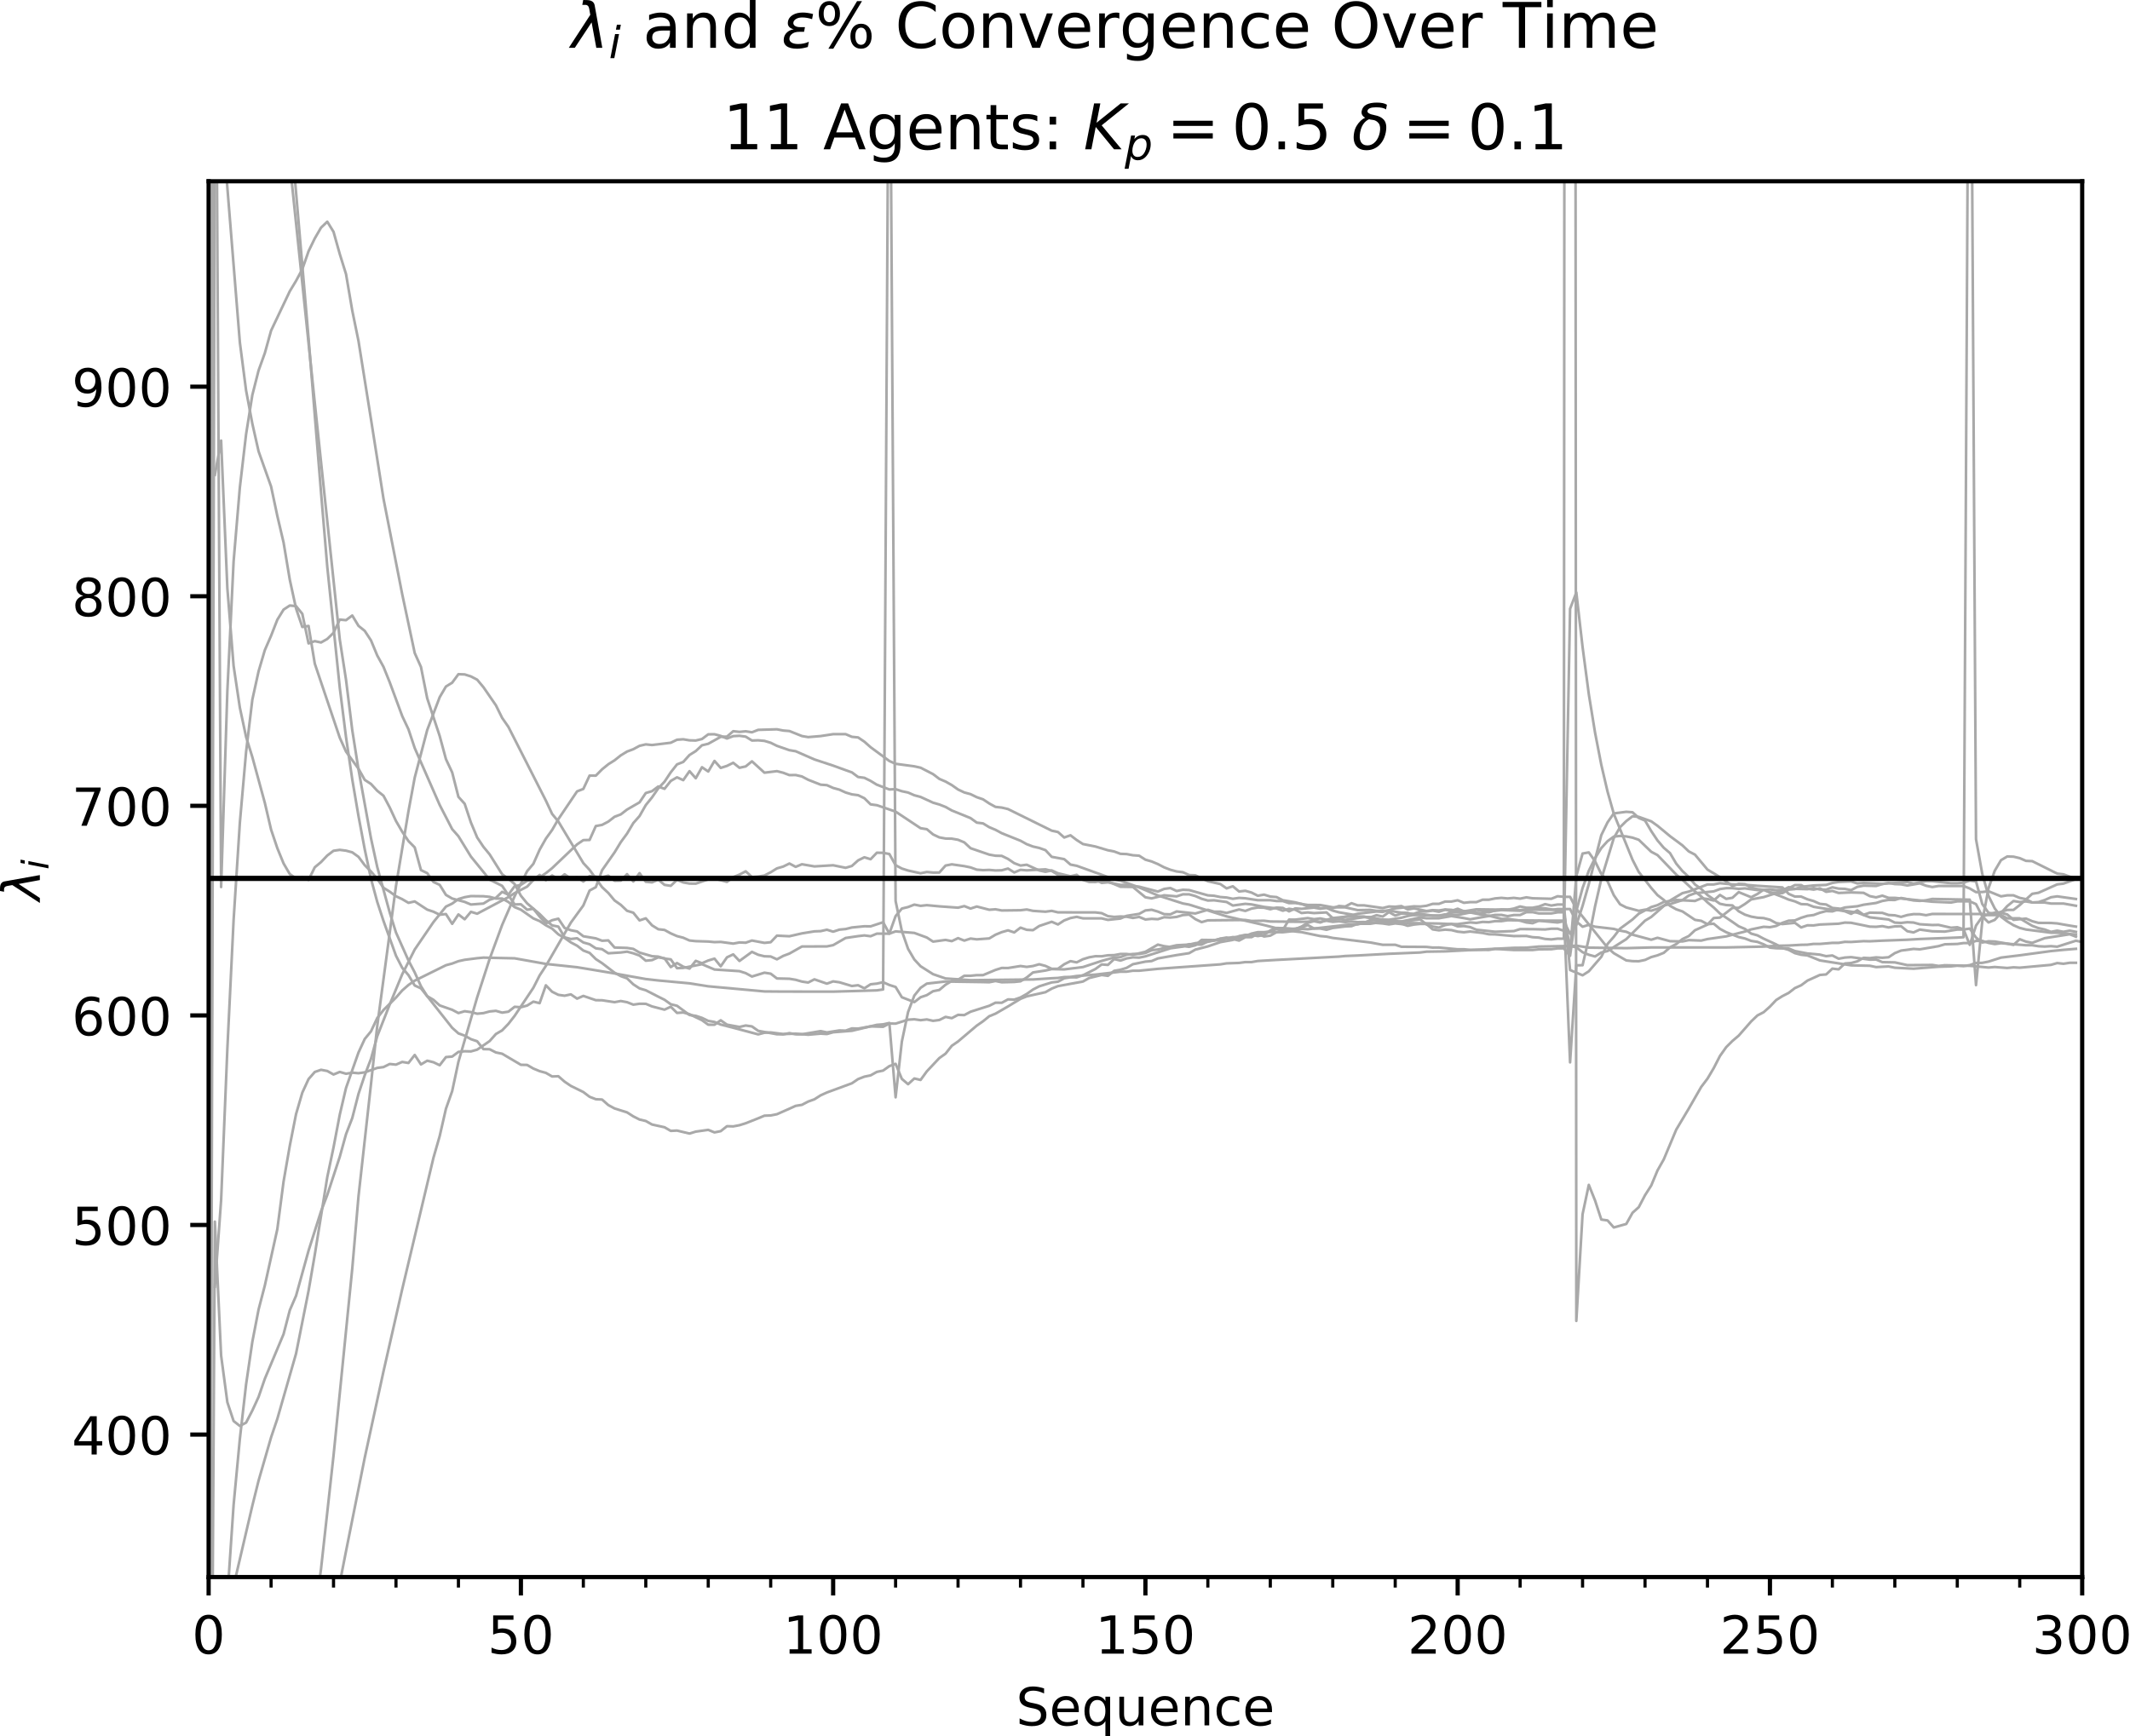 <?xml version="1.0" encoding="utf-8" standalone="no"?>
<!DOCTYPE svg PUBLIC "-//W3C//DTD SVG 1.1//EN"
  "http://www.w3.org/Graphics/SVG/1.1/DTD/svg11.dtd">
<!-- Created with matplotlib (http://matplotlib.org/) -->
<svg height="331pt" version="1.1" viewBox="0 0 406 331" width="406pt" xmlns="http://www.w3.org/2000/svg" xmlns:xlink="http://www.w3.org/1999/xlink">
 <defs>
  <style type="text/css">
*{stroke-linecap:butt;stroke-linejoin:round;}
  </style>
 </defs>
 <g id="figure_1">
  <g id="patch_1">
   <path d="M 0 331.028 
L 406.429 331.028 
L 406.429 0 
L 0 0 
z
" style="fill:#ffffff;"/>
  </g>
  <g id="axes_1">
   <g id="patch_2">
    <path d="M 39.766 300.672 
L 396.886 300.672 
L 396.886 34.56 
L 39.766 34.56 
z
" style="fill:#ffffff;"/>
   </g>
   <g id="matplotlib.axis_1">
    <g id="xtick_1">
     <g id="line2d_1">
      <defs>
       <path d="M 0 0 
L 0 3.5 
" id="me01b1ba683" style="stroke:#000000;stroke-width:0.8;"/>
      </defs>
      <g>
       <use style="stroke:#000000;stroke-width:0.8;" x="39.766" xlink:href="#me01b1ba683" y="300.672"/>
      </g>
     </g>
     <g id="text_1">
      <!-- 0 -->
      <defs>
       <path d="M 31.781 66.406 
Q 24.172 66.406 20.328 58.906 
Q 16.5 51.422 16.5 36.375 
Q 16.5 21.391 20.328 13.891 
Q 24.172 6.391 31.781 6.391 
Q 39.453 6.391 43.281 13.891 
Q 47.125 21.391 47.125 36.375 
Q 47.125 51.422 43.281 58.906 
Q 39.453 66.406 31.781 66.406 
z
M 31.781 74.219 
Q 44.047 74.219 50.516 64.516 
Q 56.984 54.828 56.984 36.375 
Q 56.984 17.969 50.516 8.266 
Q 44.047 -1.422 31.781 -1.422 
Q 19.531 -1.422 13.062 8.266 
Q 6.594 17.969 6.594 36.375 
Q 6.594 54.828 13.062 64.516 
Q 19.531 74.219 31.781 74.219 
z
" id="DejaVuSans-30"/>
      </defs>
      <g transform="translate(36.584 315.27)scale(0.1 -0.1)">
       <use xlink:href="#DejaVuSans-30"/>
      </g>
     </g>
    </g>
    <g id="xtick_2">
     <g id="line2d_2">
      <g>
       <use style="stroke:#000000;stroke-width:0.8;" x="99.286" xlink:href="#me01b1ba683" y="300.672"/>
      </g>
     </g>
     <g id="text_2">
      <!-- 50 -->
      <defs>
       <path d="M 10.797 72.906 
L 49.516 72.906 
L 49.516 64.594 
L 19.828 64.594 
L 19.828 46.734 
Q 21.969 47.469 24.109 47.828 
Q 26.266 48.188 28.422 48.188 
Q 40.625 48.188 47.75 41.5 
Q 54.891 34.812 54.891 23.391 
Q 54.891 11.625 47.562 5.094 
Q 40.234 -1.422 26.906 -1.422 
Q 22.312 -1.422 17.547 -0.641 
Q 12.797 0.141 7.719 1.703 
L 7.719 11.625 
Q 12.109 9.234 16.797 8.062 
Q 21.484 6.891 26.703 6.891 
Q 35.156 6.891 40.078 11.328 
Q 45.016 15.766 45.016 23.391 
Q 45.016 31 40.078 35.438 
Q 35.156 39.891 26.703 39.891 
Q 22.75 39.891 18.812 39.016 
Q 14.891 38.141 10.797 36.281 
z
" id="DejaVuSans-35"/>
      </defs>
      <g transform="translate(92.923 315.27)scale(0.1 -0.1)">
       <use xlink:href="#DejaVuSans-35"/>
       <use x="63.623" xlink:href="#DejaVuSans-30"/>
      </g>
     </g>
    </g>
    <g id="xtick_3">
     <g id="line2d_3">
      <g>
       <use style="stroke:#000000;stroke-width:0.8;" x="158.806" xlink:href="#me01b1ba683" y="300.672"/>
      </g>
     </g>
     <g id="text_3">
      <!-- 100 -->
      <defs>
       <path d="M 12.406 8.297 
L 28.516 8.297 
L 28.516 63.922 
L 10.984 60.406 
L 10.984 69.391 
L 28.422 72.906 
L 38.281 72.906 
L 38.281 8.297 
L 54.391 8.297 
L 54.391 0 
L 12.406 0 
z
" id="DejaVuSans-31"/>
      </defs>
      <g transform="translate(149.262 315.27)scale(0.1 -0.1)">
       <use xlink:href="#DejaVuSans-31"/>
       <use x="63.623" xlink:href="#DejaVuSans-30"/>
       <use x="127.246" xlink:href="#DejaVuSans-30"/>
      </g>
     </g>
    </g>
    <g id="xtick_4">
     <g id="line2d_4">
      <g>
       <use style="stroke:#000000;stroke-width:0.8;" x="218.326" xlink:href="#me01b1ba683" y="300.672"/>
      </g>
     </g>
     <g id="text_4">
      <!-- 150 -->
      <g transform="translate(208.782 315.27)scale(0.1 -0.1)">
       <use xlink:href="#DejaVuSans-31"/>
       <use x="63.623" xlink:href="#DejaVuSans-35"/>
       <use x="127.246" xlink:href="#DejaVuSans-30"/>
      </g>
     </g>
    </g>
    <g id="xtick_5">
     <g id="line2d_5">
      <g>
       <use style="stroke:#000000;stroke-width:0.8;" x="277.846" xlink:href="#me01b1ba683" y="300.672"/>
      </g>
     </g>
     <g id="text_5">
      <!-- 200 -->
      <defs>
       <path d="M 19.188 8.297 
L 53.609 8.297 
L 53.609 0 
L 7.328 0 
L 7.328 8.297 
Q 12.938 14.109 22.625 23.891 
Q 32.328 33.688 34.812 36.531 
Q 39.547 41.844 41.422 45.531 
Q 43.312 49.219 43.312 52.781 
Q 43.312 58.594 39.234 62.25 
Q 35.156 65.922 28.609 65.922 
Q 23.969 65.922 18.812 64.312 
Q 13.672 62.703 7.812 59.422 
L 7.812 69.391 
Q 13.766 71.781 18.938 73 
Q 24.125 74.219 28.422 74.219 
Q 39.75 74.219 46.484 68.547 
Q 53.219 62.891 53.219 53.422 
Q 53.219 48.922 51.531 44.891 
Q 49.859 40.875 45.406 35.406 
Q 44.188 33.984 37.641 27.219 
Q 31.109 20.453 19.188 8.297 
z
" id="DejaVuSans-32"/>
      </defs>
      <g transform="translate(268.302 315.27)scale(0.1 -0.1)">
       <use xlink:href="#DejaVuSans-32"/>
       <use x="63.623" xlink:href="#DejaVuSans-30"/>
       <use x="127.246" xlink:href="#DejaVuSans-30"/>
      </g>
     </g>
    </g>
    <g id="xtick_6">
     <g id="line2d_6">
      <g>
       <use style="stroke:#000000;stroke-width:0.8;" x="337.366" xlink:href="#me01b1ba683" y="300.672"/>
      </g>
     </g>
     <g id="text_6">
      <!-- 250 -->
      <g transform="translate(327.822 315.27)scale(0.1 -0.1)">
       <use xlink:href="#DejaVuSans-32"/>
       <use x="63.623" xlink:href="#DejaVuSans-35"/>
       <use x="127.246" xlink:href="#DejaVuSans-30"/>
      </g>
     </g>
    </g>
    <g id="xtick_7">
     <g id="line2d_7">
      <g>
       <use style="stroke:#000000;stroke-width:0.8;" x="396.886" xlink:href="#me01b1ba683" y="300.672"/>
      </g>
     </g>
     <g id="text_7">
      <!-- 300 -->
      <defs>
       <path d="M 40.578 39.312 
Q 47.656 37.797 51.625 33 
Q 55.609 28.219 55.609 21.188 
Q 55.609 10.406 48.188 4.484 
Q 40.766 -1.422 27.094 -1.422 
Q 22.516 -1.422 17.656 -0.516 
Q 12.797 0.391 7.625 2.203 
L 7.625 11.719 
Q 11.719 9.328 16.594 8.109 
Q 21.484 6.891 26.812 6.891 
Q 36.078 6.891 40.938 10.547 
Q 45.797 14.203 45.797 21.188 
Q 45.797 27.641 41.281 31.266 
Q 36.766 34.906 28.719 34.906 
L 20.219 34.906 
L 20.219 43.016 
L 29.109 43.016 
Q 36.375 43.016 40.234 45.922 
Q 44.094 48.828 44.094 54.297 
Q 44.094 59.906 40.109 62.906 
Q 36.141 65.922 28.719 65.922 
Q 24.656 65.922 20.016 65.031 
Q 15.375 64.156 9.812 62.312 
L 9.812 71.094 
Q 15.438 72.656 20.344 73.438 
Q 25.25 74.219 29.594 74.219 
Q 40.828 74.219 47.359 69.109 
Q 53.906 64.016 53.906 55.328 
Q 53.906 49.266 50.438 45.094 
Q 46.969 40.922 40.578 39.312 
z
" id="DejaVuSans-33"/>
      </defs>
      <g transform="translate(387.342 315.27)scale(0.1 -0.1)">
       <use xlink:href="#DejaVuSans-33"/>
       <use x="63.623" xlink:href="#DejaVuSans-30"/>
       <use x="127.246" xlink:href="#DejaVuSans-30"/>
      </g>
     </g>
    </g>
    <g id="xtick_8">
     <g id="line2d_8">
      <defs>
       <path d="M 0 0 
L 0 2 
" id="m43f7e2bf79" style="stroke:#000000;stroke-width:0.6;"/>
      </defs>
      <g>
       <use style="stroke:#000000;stroke-width:0.6;" x="39.766" xlink:href="#m43f7e2bf79" y="300.672"/>
      </g>
     </g>
    </g>
    <g id="xtick_9">
     <g id="line2d_9">
      <g>
       <use style="stroke:#000000;stroke-width:0.6;" x="51.67" xlink:href="#m43f7e2bf79" y="300.672"/>
      </g>
     </g>
    </g>
    <g id="xtick_10">
     <g id="line2d_10">
      <g>
       <use style="stroke:#000000;stroke-width:0.6;" x="63.574" xlink:href="#m43f7e2bf79" y="300.672"/>
      </g>
     </g>
    </g>
    <g id="xtick_11">
     <g id="line2d_11">
      <g>
       <use style="stroke:#000000;stroke-width:0.6;" x="75.478" xlink:href="#m43f7e2bf79" y="300.672"/>
      </g>
     </g>
    </g>
    <g id="xtick_12">
     <g id="line2d_12">
      <g>
       <use style="stroke:#000000;stroke-width:0.6;" x="87.382" xlink:href="#m43f7e2bf79" y="300.672"/>
      </g>
     </g>
    </g>
    <g id="xtick_13">
     <g id="line2d_13">
      <g>
       <use style="stroke:#000000;stroke-width:0.6;" x="99.286" xlink:href="#m43f7e2bf79" y="300.672"/>
      </g>
     </g>
    </g>
    <g id="xtick_14">
     <g id="line2d_14">
      <g>
       <use style="stroke:#000000;stroke-width:0.6;" x="111.19" xlink:href="#m43f7e2bf79" y="300.672"/>
      </g>
     </g>
    </g>
    <g id="xtick_15">
     <g id="line2d_15">
      <g>
       <use style="stroke:#000000;stroke-width:0.6;" x="123.094" xlink:href="#m43f7e2bf79" y="300.672"/>
      </g>
     </g>
    </g>
    <g id="xtick_16">
     <g id="line2d_16">
      <g>
       <use style="stroke:#000000;stroke-width:0.6;" x="134.998" xlink:href="#m43f7e2bf79" y="300.672"/>
      </g>
     </g>
    </g>
    <g id="xtick_17">
     <g id="line2d_17">
      <g>
       <use style="stroke:#000000;stroke-width:0.6;" x="146.902" xlink:href="#m43f7e2bf79" y="300.672"/>
      </g>
     </g>
    </g>
    <g id="xtick_18">
     <g id="line2d_18">
      <g>
       <use style="stroke:#000000;stroke-width:0.6;" x="158.806" xlink:href="#m43f7e2bf79" y="300.672"/>
      </g>
     </g>
    </g>
    <g id="xtick_19">
     <g id="line2d_19">
      <g>
       <use style="stroke:#000000;stroke-width:0.6;" x="170.71" xlink:href="#m43f7e2bf79" y="300.672"/>
      </g>
     </g>
    </g>
    <g id="xtick_20">
     <g id="line2d_20">
      <g>
       <use style="stroke:#000000;stroke-width:0.6;" x="182.614" xlink:href="#m43f7e2bf79" y="300.672"/>
      </g>
     </g>
    </g>
    <g id="xtick_21">
     <g id="line2d_21">
      <g>
       <use style="stroke:#000000;stroke-width:0.6;" x="194.518" xlink:href="#m43f7e2bf79" y="300.672"/>
      </g>
     </g>
    </g>
    <g id="xtick_22">
     <g id="line2d_22">
      <g>
       <use style="stroke:#000000;stroke-width:0.6;" x="206.422" xlink:href="#m43f7e2bf79" y="300.672"/>
      </g>
     </g>
    </g>
    <g id="xtick_23">
     <g id="line2d_23">
      <g>
       <use style="stroke:#000000;stroke-width:0.6;" x="218.326" xlink:href="#m43f7e2bf79" y="300.672"/>
      </g>
     </g>
    </g>
    <g id="xtick_24">
     <g id="line2d_24">
      <g>
       <use style="stroke:#000000;stroke-width:0.6;" x="230.23" xlink:href="#m43f7e2bf79" y="300.672"/>
      </g>
     </g>
    </g>
    <g id="xtick_25">
     <g id="line2d_25">
      <g>
       <use style="stroke:#000000;stroke-width:0.6;" x="242.134" xlink:href="#m43f7e2bf79" y="300.672"/>
      </g>
     </g>
    </g>
    <g id="xtick_26">
     <g id="line2d_26">
      <g>
       <use style="stroke:#000000;stroke-width:0.6;" x="254.038" xlink:href="#m43f7e2bf79" y="300.672"/>
      </g>
     </g>
    </g>
    <g id="xtick_27">
     <g id="line2d_27">
      <g>
       <use style="stroke:#000000;stroke-width:0.6;" x="265.942" xlink:href="#m43f7e2bf79" y="300.672"/>
      </g>
     </g>
    </g>
    <g id="xtick_28">
     <g id="line2d_28">
      <g>
       <use style="stroke:#000000;stroke-width:0.6;" x="277.846" xlink:href="#m43f7e2bf79" y="300.672"/>
      </g>
     </g>
    </g>
    <g id="xtick_29">
     <g id="line2d_29">
      <g>
       <use style="stroke:#000000;stroke-width:0.6;" x="289.75" xlink:href="#m43f7e2bf79" y="300.672"/>
      </g>
     </g>
    </g>
    <g id="xtick_30">
     <g id="line2d_30">
      <g>
       <use style="stroke:#000000;stroke-width:0.6;" x="301.654" xlink:href="#m43f7e2bf79" y="300.672"/>
      </g>
     </g>
    </g>
    <g id="xtick_31">
     <g id="line2d_31">
      <g>
       <use style="stroke:#000000;stroke-width:0.6;" x="313.558" xlink:href="#m43f7e2bf79" y="300.672"/>
      </g>
     </g>
    </g>
    <g id="xtick_32">
     <g id="line2d_32">
      <g>
       <use style="stroke:#000000;stroke-width:0.6;" x="325.462" xlink:href="#m43f7e2bf79" y="300.672"/>
      </g>
     </g>
    </g>
    <g id="xtick_33">
     <g id="line2d_33">
      <g>
       <use style="stroke:#000000;stroke-width:0.6;" x="337.366" xlink:href="#m43f7e2bf79" y="300.672"/>
      </g>
     </g>
    </g>
    <g id="xtick_34">
     <g id="line2d_34">
      <g>
       <use style="stroke:#000000;stroke-width:0.6;" x="349.27" xlink:href="#m43f7e2bf79" y="300.672"/>
      </g>
     </g>
    </g>
    <g id="xtick_35">
     <g id="line2d_35">
      <g>
       <use style="stroke:#000000;stroke-width:0.6;" x="361.174" xlink:href="#m43f7e2bf79" y="300.672"/>
      </g>
     </g>
    </g>
    <g id="xtick_36">
     <g id="line2d_36">
      <g>
       <use style="stroke:#000000;stroke-width:0.6;" x="373.078" xlink:href="#m43f7e2bf79" y="300.672"/>
      </g>
     </g>
    </g>
    <g id="xtick_37">
     <g id="line2d_37">
      <g>
       <use style="stroke:#000000;stroke-width:0.6;" x="384.982" xlink:href="#m43f7e2bf79" y="300.672"/>
      </g>
     </g>
    </g>
    <g id="xtick_38">
     <g id="line2d_38">
      <g>
       <use style="stroke:#000000;stroke-width:0.6;" x="396.886" xlink:href="#m43f7e2bf79" y="300.672"/>
      </g>
     </g>
    </g>
    <g id="text_8">
     <!-- Sequence -->
     <defs>
      <path d="M 53.516 70.516 
L 53.516 60.891 
Q 47.906 63.578 42.922 64.891 
Q 37.938 66.219 33.297 66.219 
Q 25.25 66.219 20.875 63.094 
Q 16.5 59.969 16.5 54.203 
Q 16.5 49.359 19.406 46.891 
Q 22.312 44.438 30.422 42.922 
L 36.375 41.703 
Q 47.406 39.594 52.656 34.297 
Q 57.906 29 57.906 20.125 
Q 57.906 9.516 50.797 4.047 
Q 43.703 -1.422 29.984 -1.422 
Q 24.812 -1.422 18.969 -0.25 
Q 13.141 0.922 6.891 3.219 
L 6.891 13.375 
Q 12.891 10.016 18.656 8.297 
Q 24.422 6.594 29.984 6.594 
Q 38.422 6.594 43.016 9.906 
Q 47.609 13.234 47.609 19.391 
Q 47.609 24.75 44.312 27.781 
Q 41.016 30.812 33.5 32.328 
L 27.484 33.5 
Q 16.453 35.688 11.516 40.375 
Q 6.594 45.062 6.594 53.422 
Q 6.594 63.094 13.406 68.656 
Q 20.219 74.219 32.172 74.219 
Q 37.312 74.219 42.625 73.281 
Q 47.953 72.359 53.516 70.516 
z
" id="DejaVuSans-53"/>
      <path d="M 56.203 29.594 
L 56.203 25.203 
L 14.891 25.203 
Q 15.484 15.922 20.484 11.062 
Q 25.484 6.203 34.422 6.203 
Q 39.594 6.203 44.453 7.469 
Q 49.312 8.734 54.109 11.281 
L 54.109 2.781 
Q 49.266 0.734 44.188 -0.344 
Q 39.109 -1.422 33.891 -1.422 
Q 20.797 -1.422 13.156 6.188 
Q 5.516 13.812 5.516 26.812 
Q 5.516 40.234 12.766 48.109 
Q 20.016 56 32.328 56 
Q 43.359 56 49.781 48.891 
Q 56.203 41.797 56.203 29.594 
z
M 47.219 32.234 
Q 47.125 39.594 43.094 43.984 
Q 39.062 48.391 32.422 48.391 
Q 24.906 48.391 20.391 44.141 
Q 15.875 39.891 15.188 32.172 
z
" id="DejaVuSans-65"/>
      <path d="M 14.797 27.297 
Q 14.797 17.391 18.875 11.75 
Q 22.953 6.109 30.078 6.109 
Q 37.203 6.109 41.297 11.75 
Q 45.406 17.391 45.406 27.297 
Q 45.406 37.203 41.297 42.844 
Q 37.203 48.484 30.078 48.484 
Q 22.953 48.484 18.875 42.844 
Q 14.797 37.203 14.797 27.297 
z
M 45.406 8.203 
Q 42.578 3.328 38.25 0.953 
Q 33.938 -1.422 27.875 -1.422 
Q 17.969 -1.422 11.734 6.484 
Q 5.516 14.406 5.516 27.297 
Q 5.516 40.188 11.734 48.094 
Q 17.969 56 27.875 56 
Q 33.938 56 38.25 53.625 
Q 42.578 51.266 45.406 46.391 
L 45.406 54.688 
L 54.391 54.688 
L 54.391 -20.797 
L 45.406 -20.797 
z
" id="DejaVuSans-71"/>
      <path d="M 8.5 21.578 
L 8.5 54.688 
L 17.484 54.688 
L 17.484 21.922 
Q 17.484 14.156 20.5 10.266 
Q 23.531 6.391 29.594 6.391 
Q 36.859 6.391 41.078 11.031 
Q 45.312 15.672 45.312 23.688 
L 45.312 54.688 
L 54.297 54.688 
L 54.297 0 
L 45.312 0 
L 45.312 8.406 
Q 42.047 3.422 37.719 1 
Q 33.406 -1.422 27.688 -1.422 
Q 18.266 -1.422 13.375 4.438 
Q 8.5 10.297 8.5 21.578 
z
M 31.109 56 
z
" id="DejaVuSans-75"/>
      <path d="M 54.891 33.016 
L 54.891 0 
L 45.906 0 
L 45.906 32.719 
Q 45.906 40.484 42.875 44.328 
Q 39.844 48.188 33.797 48.188 
Q 26.516 48.188 22.312 43.547 
Q 18.109 38.922 18.109 30.906 
L 18.109 0 
L 9.078 0 
L 9.078 54.688 
L 18.109 54.688 
L 18.109 46.188 
Q 21.344 51.125 25.703 53.562 
Q 30.078 56 35.797 56 
Q 45.219 56 50.047 50.172 
Q 54.891 44.344 54.891 33.016 
z
" id="DejaVuSans-6e"/>
      <path d="M 48.781 52.594 
L 48.781 44.188 
Q 44.969 46.297 41.141 47.344 
Q 37.312 48.391 33.406 48.391 
Q 24.656 48.391 19.812 42.844 
Q 14.984 37.312 14.984 27.297 
Q 14.984 17.281 19.812 11.734 
Q 24.656 6.203 33.406 6.203 
Q 37.312 6.203 41.141 7.25 
Q 44.969 8.297 48.781 10.406 
L 48.781 2.094 
Q 45.016 0.344 40.984 -0.531 
Q 36.969 -1.422 32.422 -1.422 
Q 20.062 -1.422 12.781 6.344 
Q 5.516 14.109 5.516 27.297 
Q 5.516 40.672 12.859 48.328 
Q 20.219 56 33.016 56 
Q 37.156 56 41.109 55.141 
Q 45.062 54.297 48.781 52.594 
z
" id="DejaVuSans-63"/>
     </defs>
     <g transform="translate(193.661 328.949)scale(0.1 -0.1)">
      <use xlink:href="#DejaVuSans-53"/>
      <use x="63.477" xlink:href="#DejaVuSans-65"/>
      <use x="125" xlink:href="#DejaVuSans-71"/>
      <use x="188.477" xlink:href="#DejaVuSans-75"/>
      <use x="251.855" xlink:href="#DejaVuSans-65"/>
      <use x="313.379" xlink:href="#DejaVuSans-6e"/>
      <use x="376.758" xlink:href="#DejaVuSans-63"/>
      <use x="431.738" xlink:href="#DejaVuSans-65"/>
     </g>
    </g>
   </g>
   <g id="matplotlib.axis_2">
    <g id="ytick_1">
     <g id="line2d_39">
      <defs>
       <path d="M 0 0 
L -3.5 0 
" id="mb92974a8ea" style="stroke:#000000;stroke-width:0.8;"/>
      </defs>
      <g>
       <use style="stroke:#000000;stroke-width:0.8;" x="39.766" xlink:href="#mb92974a8ea" y="273.501"/>
      </g>
     </g>
     <g id="text_9">
      <!-- 400 -->
      <defs>
       <path d="M 37.797 64.312 
L 12.891 25.391 
L 37.797 25.391 
z
M 35.203 72.906 
L 47.609 72.906 
L 47.609 25.391 
L 58.016 25.391 
L 58.016 17.188 
L 47.609 17.188 
L 47.609 0 
L 37.797 0 
L 37.797 17.188 
L 4.891 17.188 
L 4.891 26.703 
z
" id="DejaVuSans-34"/>
      </defs>
      <g transform="translate(13.678 277.301)scale(0.1 -0.1)">
       <use xlink:href="#DejaVuSans-34"/>
       <use x="63.623" xlink:href="#DejaVuSans-30"/>
       <use x="127.246" xlink:href="#DejaVuSans-30"/>
      </g>
     </g>
    </g>
    <g id="ytick_2">
     <g id="line2d_40">
      <g>
       <use style="stroke:#000000;stroke-width:0.8;" x="39.766" xlink:href="#mb92974a8ea" y="233.545"/>
      </g>
     </g>
     <g id="text_10">
      <!-- 500 -->
      <g transform="translate(13.678 237.344)scale(0.1 -0.1)">
       <use xlink:href="#DejaVuSans-35"/>
       <use x="63.623" xlink:href="#DejaVuSans-30"/>
       <use x="127.246" xlink:href="#DejaVuSans-30"/>
      </g>
     </g>
    </g>
    <g id="ytick_3">
     <g id="line2d_41">
      <g>
       <use style="stroke:#000000;stroke-width:0.8;" x="39.766" xlink:href="#mb92974a8ea" y="193.588"/>
      </g>
     </g>
     <g id="text_11">
      <!-- 600 -->
      <defs>
       <path d="M 33.016 40.375 
Q 26.375 40.375 22.484 35.828 
Q 18.609 31.297 18.609 23.391 
Q 18.609 15.531 22.484 10.953 
Q 26.375 6.391 33.016 6.391 
Q 39.656 6.391 43.531 10.953 
Q 47.406 15.531 47.406 23.391 
Q 47.406 31.297 43.531 35.828 
Q 39.656 40.375 33.016 40.375 
z
M 52.594 71.297 
L 52.594 62.312 
Q 48.875 64.062 45.094 64.984 
Q 41.312 65.922 37.594 65.922 
Q 27.828 65.922 22.672 59.328 
Q 17.531 52.734 16.797 39.406 
Q 19.672 43.656 24.016 45.922 
Q 28.375 48.188 33.594 48.188 
Q 44.578 48.188 50.953 41.516 
Q 57.328 34.859 57.328 23.391 
Q 57.328 12.156 50.688 5.359 
Q 44.047 -1.422 33.016 -1.422 
Q 20.359 -1.422 13.672 8.266 
Q 6.984 17.969 6.984 36.375 
Q 6.984 53.656 15.188 63.938 
Q 23.391 74.219 37.203 74.219 
Q 40.922 74.219 44.703 73.484 
Q 48.484 72.75 52.594 71.297 
z
" id="DejaVuSans-36"/>
      </defs>
      <g transform="translate(13.678 197.387)scale(0.1 -0.1)">
       <use xlink:href="#DejaVuSans-36"/>
       <use x="63.623" xlink:href="#DejaVuSans-30"/>
       <use x="127.246" xlink:href="#DejaVuSans-30"/>
      </g>
     </g>
    </g>
    <g id="ytick_4">
     <g id="line2d_42">
      <g>
       <use style="stroke:#000000;stroke-width:0.8;" x="39.766" xlink:href="#mb92974a8ea" y="153.631"/>
      </g>
     </g>
     <g id="text_12">
      <!-- 700 -->
      <defs>
       <path d="M 8.203 72.906 
L 55.078 72.906 
L 55.078 68.703 
L 28.609 0 
L 18.312 0 
L 43.219 64.594 
L 8.203 64.594 
z
" id="DejaVuSans-37"/>
      </defs>
      <g transform="translate(13.678 157.43)scale(0.1 -0.1)">
       <use xlink:href="#DejaVuSans-37"/>
       <use x="63.623" xlink:href="#DejaVuSans-30"/>
       <use x="127.246" xlink:href="#DejaVuSans-30"/>
      </g>
     </g>
    </g>
    <g id="ytick_5">
     <g id="line2d_43">
      <g>
       <use style="stroke:#000000;stroke-width:0.8;" x="39.766" xlink:href="#mb92974a8ea" y="113.674"/>
      </g>
     </g>
     <g id="text_13">
      <!-- 800 -->
      <defs>
       <path d="M 31.781 34.625 
Q 24.75 34.625 20.719 30.859 
Q 16.703 27.094 16.703 20.516 
Q 16.703 13.922 20.719 10.156 
Q 24.75 6.391 31.781 6.391 
Q 38.812 6.391 42.859 10.172 
Q 46.922 13.969 46.922 20.516 
Q 46.922 27.094 42.891 30.859 
Q 38.875 34.625 31.781 34.625 
z
M 21.922 38.812 
Q 15.578 40.375 12.031 44.719 
Q 8.5 49.078 8.5 55.328 
Q 8.5 64.062 14.719 69.141 
Q 20.953 74.219 31.781 74.219 
Q 42.672 74.219 48.875 69.141 
Q 55.078 64.062 55.078 55.328 
Q 55.078 49.078 51.531 44.719 
Q 48 40.375 41.703 38.812 
Q 48.828 37.156 52.797 32.312 
Q 56.781 27.484 56.781 20.516 
Q 56.781 9.906 50.312 4.234 
Q 43.844 -1.422 31.781 -1.422 
Q 19.734 -1.422 13.25 4.234 
Q 6.781 9.906 6.781 20.516 
Q 6.781 27.484 10.781 32.312 
Q 14.797 37.156 21.922 38.812 
z
M 18.312 54.391 
Q 18.312 48.734 21.844 45.562 
Q 25.391 42.391 31.781 42.391 
Q 38.141 42.391 41.719 45.562 
Q 45.312 48.734 45.312 54.391 
Q 45.312 60.062 41.719 63.234 
Q 38.141 66.406 31.781 66.406 
Q 25.391 66.406 21.844 63.234 
Q 18.312 60.062 18.312 54.391 
z
" id="DejaVuSans-38"/>
      </defs>
      <g transform="translate(13.678 117.474)scale(0.1 -0.1)">
       <use xlink:href="#DejaVuSans-38"/>
       <use x="63.623" xlink:href="#DejaVuSans-30"/>
       <use x="127.246" xlink:href="#DejaVuSans-30"/>
      </g>
     </g>
    </g>
    <g id="ytick_6">
     <g id="line2d_44">
      <g>
       <use style="stroke:#000000;stroke-width:0.8;" x="39.766" xlink:href="#mb92974a8ea" y="73.718"/>
      </g>
     </g>
     <g id="text_14">
      <!-- 900 -->
      <defs>
       <path d="M 10.984 1.516 
L 10.984 10.5 
Q 14.703 8.734 18.5 7.812 
Q 22.312 6.891 25.984 6.891 
Q 35.75 6.891 40.891 13.453 
Q 46.047 20.016 46.781 33.406 
Q 43.953 29.203 39.594 26.953 
Q 35.25 24.703 29.984 24.703 
Q 19.047 24.703 12.672 31.312 
Q 6.297 37.938 6.297 49.422 
Q 6.297 60.641 12.938 67.422 
Q 19.578 74.219 30.609 74.219 
Q 43.266 74.219 49.922 64.516 
Q 56.594 54.828 56.594 36.375 
Q 56.594 19.141 48.406 8.859 
Q 40.234 -1.422 26.422 -1.422 
Q 22.703 -1.422 18.891 -0.688 
Q 15.094 0.047 10.984 1.516 
z
M 30.609 32.422 
Q 37.25 32.422 41.125 36.953 
Q 45.016 41.5 45.016 49.422 
Q 45.016 57.281 41.125 61.844 
Q 37.25 66.406 30.609 66.406 
Q 23.969 66.406 20.094 61.844 
Q 16.219 57.281 16.219 49.422 
Q 16.219 41.5 20.094 36.953 
Q 23.969 32.422 30.609 32.422 
z
" id="DejaVuSans-39"/>
      </defs>
      <g transform="translate(13.678 77.517)scale(0.1 -0.1)">
       <use xlink:href="#DejaVuSans-39"/>
       <use x="63.623" xlink:href="#DejaVuSans-30"/>
       <use x="127.246" xlink:href="#DejaVuSans-30"/>
      </g>
     </g>
    </g>
    <g id="text_15">
     <!-- $\lambda_i$ -->
     <defs>
      <path d="M 36.719 67.438 
L 48.828 0 
L 39.312 0 
L 31.844 40.438 
L 5.125 0 
L -4.391 0 
L 29.734 52.438 
L 28.031 62.109 
Q 26.953 68.266 21.734 68.266 
L 17.047 68.266 
L 18.5 75.984 
L 24.219 75.875 
Q 35.203 75.734 36.719 67.438 
z
" id="DejaVuSans-Oblique-3bb"/>
      <path d="M 18.312 75.984 
L 27.297 75.984 
L 25.094 64.594 
L 16.109 64.594 
z
M 14.203 54.688 
L 23.188 54.688 
L 12.5 0 
L 3.516 0 
z
" id="DejaVuSans-Oblique-69"/>
     </defs>
     <g transform="translate(7.598 171.716)rotate(-90)scale(0.1 -0.1)">
      <use transform="translate(0 0.016)" xlink:href="#DejaVuSans-Oblique-3bb"/>
      <use transform="translate(59.18 -16.391)scale(0.7)" xlink:href="#DejaVuSans-Oblique-69"/>
     </g>
    </g>
   </g>
   <g id="line2d_45">
    <path clip-path="url(#pc7dcf3cb18)" d="M 56.142 332.028 
L 57.622 323.981 
L 58.812 316.78 
L 61.193 299.102 
L 63.574 277.522 
L 67.145 241.858 
L 68.335 228.061 
L 70.716 206.687 
L 71.906 195.594 
L 75.478 168.916 
L 77.858 154.663 
L 79.049 148.254 
L 81.43 139.185 
L 83.81 132.918 
L 85.001 130.889 
L 86.191 130.153 
L 87.382 128.535 
L 88.572 128.582 
L 89.762 128.961 
L 90.953 129.582 
L 92.143 131.009 
L 94.524 134.464 
L 95.714 136.87 
L 96.905 138.581 
L 104.047 152.634 
L 105.238 155.177 
L 106.428 156.621 
L 111.19 164.549 
L 112.38 165.839 
L 114.761 169.137 
L 115.951 170.245 
L 117.142 171.674 
L 118.332 172.51 
L 119.522 173.642 
L 120.713 174.008 
L 121.903 175.475 
L 123.094 175.082 
L 124.284 176.418 
L 125.474 177.16 
L 126.665 177.296 
L 127.855 177.95 
L 129.046 178.47 
L 130.236 178.777 
L 131.426 179.307 
L 132.617 179.431 
L 134.998 179.505 
L 136.188 179.617 
L 137.378 179.579 
L 139.759 179.9 
L 140.95 179.678 
L 142.14 179.731 
L 143.33 179.312 
L 145.711 179.761 
L 146.902 179.638 
L 148.092 178.382 
L 150.473 178.496 
L 152.854 177.952 
L 155.234 177.566 
L 156.425 177.522 
L 157.615 177.252 
L 158.806 177.627 
L 159.996 177.236 
L 161.186 177.123 
L 162.377 176.829 
L 164.758 176.593 
L 165.948 176.611 
L 168.329 175.827 
L 169.519 177.99 
L 170.71 174.657 
L 171.9 173.22 
L 173.09 172.929 
L 174.281 172.467 
L 175.471 172.701 
L 176.662 172.573 
L 179.042 172.795 
L 182.614 173.05 
L 183.804 172.747 
L 184.994 173.22 
L 186.185 172.831 
L 188.566 173.445 
L 189.756 173.358 
L 190.946 173.582 
L 194.518 173.539 
L 195.708 173.398 
L 196.898 173.658 
L 199.279 173.816 
L 200.47 173.657 
L 201.66 173.943 
L 208.802 173.955 
L 209.993 174.094 
L 211.183 174.663 
L 212.374 174.81 
L 213.564 174.728 
L 214.754 174.779 
L 215.945 175.007 
L 217.135 174.815 
L 218.326 175.303 
L 219.516 175.184 
L 220.706 175.247 
L 221.897 174.871 
L 223.087 174.934 
L 224.278 174.812 
L 225.468 174.46 
L 226.658 174.365 
L 227.849 175.236 
L 229.039 175.805 
L 230.23 175.466 
L 237.372 175.396 
L 238.562 175.582 
L 240.943 175.54 
L 242.134 175.686 
L 248.086 175.746 
L 249.276 175.721 
L 250.466 175.562 
L 251.657 175.736 
L 252.847 175.547 
L 254.038 175.749 
L 255.228 175.65 
L 256.418 175.798 
L 257.609 175.682 
L 258.799 175.804 
L 259.99 175.777 
L 263.561 176.06 
L 264.751 176.236 
L 265.942 176.053 
L 267.132 176.171 
L 268.322 175.972 
L 274.274 176.075 
L 276.655 176.175 
L 277.846 176.181 
L 280.226 175.863 
L 281.417 175.953 
L 282.607 175.764 
L 283.798 175.806 
L 284.988 175.618 
L 286.178 175.62 
L 287.369 175.442 
L 294.511 175.519 
L 298.082 175.519 
L 299.273 180.368 
L 300.463 180.605 
L 301.654 181.542 
L 302.844 182.027 
L 304.034 182.356 
L 305.225 181.601 
L 306.415 181.318 
L 309.986 179.047 
L 313.558 175.529 
L 314.748 174.819 
L 318.319 171.692 
L 320.7 170.275 
L 321.89 169.988 
L 325.462 168.621 
L 326.652 168.621 
L 327.842 168.384 
L 330.223 168.614 
L 332.604 168.683 
L 334.985 168.881 
L 339.746 169.186 
L 340.937 170.414 
L 342.127 170.929 
L 343.318 170.933 
L 344.508 171.447 
L 345.698 171.79 
L 346.889 172.322 
L 348.079 172.443 
L 349.27 173.101 
L 350.46 173.218 
L 351.65 173.63 
L 354.031 174 
L 356.412 174.894 
L 359.983 175.302 
L 361.174 175.897 
L 362.364 175.956 
L 363.554 175.824 
L 364.745 175.887 
L 365.935 176.209 
L 368.316 176.357 
L 369.506 176.332 
L 371.887 176.874 
L 373.078 176.779 
L 374.268 177.17 
L 375.458 180.143 
L 376.649 176.469 
L 377.839 174.769 
L 379.03 174.298 
L 380.22 174 
L 381.41 174.026 
L 382.601 174.341 
L 383.791 175.371 
L 386.172 175.127 
L 387.362 175.627 
L 388.553 175.947 
L 390.934 175.962 
L 392.124 176.05 
L 394.505 176.468 
L 395.695 176.657 
L 395.695 176.657 
" style="fill:none;stroke:#a9a9a9;stroke-linecap:square;stroke-width:0.5;"/>
   </g>
   <g id="line2d_46">
    <path clip-path="url(#pc7dcf3cb18)" d="M 39.939 332.028 
L 40.508 -1 
M 53.2 -1 
L 58.812 64.477 
L 61.193 93.893 
L 62.383 108.066 
L 64.764 131.11 
L 65.954 140.536 
L 67.145 148.599 
L 68.335 155.608 
L 69.526 161.938 
L 70.716 167.543 
L 71.906 171.947 
L 73.097 175.573 
L 75.478 182.206 
L 76.668 184.519 
L 77.858 185.911 
L 79.049 187.886 
L 80.239 188.428 
L 81.43 189.925 
L 82.62 190.615 
L 83.81 191.684 
L 86.191 192.519 
L 87.382 193.143 
L 88.572 192.791 
L 89.762 192.958 
L 90.953 193.264 
L 92.143 193.154 
L 93.334 192.835 
L 94.524 192.718 
L 95.714 193.06 
L 96.905 192.879 
L 98.095 191.95 
L 99.286 192.03 
L 100.476 191.713 
L 101.666 190.967 
L 102.857 191.253 
L 104.047 187.854 
L 105.238 189.077 
L 106.428 189.667 
L 107.618 189.834 
L 108.809 189.578 
L 109.999 190.391 
L 111.19 189.874 
L 113.57 190.689 
L 114.761 190.703 
L 117.142 191.066 
L 118.332 190.847 
L 119.522 191.069 
L 120.713 191.538 
L 121.903 191.368 
L 123.094 191.381 
L 124.284 191.875 
L 126.665 192.493 
L 127.855 191.936 
L 129.046 193.113 
L 130.236 193.033 
L 131.426 193.36 
L 133.807 194.502 
L 134.998 195.36 
L 136.188 195.367 
L 137.378 194.52 
L 138.569 195.355 
L 140.95 195.789 
L 142.14 195.515 
L 143.33 195.688 
L 144.521 196.531 
L 148.092 197.183 
L 149.282 197.204 
L 150.473 196.966 
L 151.663 197.192 
L 152.854 197.19 
L 156.425 196.583 
L 157.615 196.832 
L 159.996 196.458 
L 161.186 196.496 
L 162.377 196.068 
L 163.567 196.099 
L 165.948 195.682 
L 168.329 195.757 
L 169.519 195.131 
L 170.71 195.156 
L 173.09 194.406 
L 174.281 194.326 
L 175.471 194.5 
L 176.662 194.359 
L 177.852 194.623 
L 179.042 194.466 
L 180.233 193.872 
L 181.423 194.113 
L 182.614 193.484 
L 183.804 193.528 
L 184.994 192.89 
L 188.566 191.751 
L 189.756 191.161 
L 190.946 191.181 
L 192.137 190.534 
L 193.327 190.578 
L 194.518 190.167 
L 195.708 189.501 
L 196.898 188.656 
L 198.089 188.043 
L 200.47 187.3 
L 201.66 187.161 
L 202.85 186.511 
L 204.041 186.324 
L 205.231 186.334 
L 206.422 185.939 
L 208.802 184.739 
L 209.993 183.875 
L 211.183 183.961 
L 212.374 182.848 
L 213.564 183.139 
L 214.754 182.721 
L 215.945 182.523 
L 217.135 182.575 
L 218.326 182.329 
L 223.087 180.794 
L 225.468 180.466 
L 226.658 180.014 
L 229.039 180.097 
L 230.23 179.466 
L 231.42 179.335 
L 232.61 178.956 
L 233.801 178.738 
L 236.182 179.322 
L 237.372 178.677 
L 238.562 178.663 
L 239.753 178.026 
L 240.943 178.544 
L 242.134 178.381 
L 243.324 177.717 
L 244.514 177.319 
L 245.705 175.32 
L 246.895 175.331 
L 249.276 175.035 
L 250.466 175.242 
L 251.657 175.1 
L 252.847 175.351 
L 254.038 175.385 
L 255.228 175.195 
L 256.418 175.377 
L 259.99 174.86 
L 261.18 174.914 
L 262.37 174.481 
L 263.561 174.746 
L 264.751 173.89 
L 265.942 174.555 
L 267.132 174.17 
L 269.513 174.212 
L 270.703 173.788 
L 271.894 173.773 
L 273.084 173.609 
L 274.274 173.83 
L 275.465 173.445 
L 276.655 173.665 
L 277.846 173.248 
L 279.036 173.749 
L 281.417 173.363 
L 287.369 173.44 
L 288.559 173.22 
L 289.75 172.817 
L 290.94 173.063 
L 292.13 173.063 
L 293.321 172.834 
L 294.511 172.375 
L 295.702 172.644 
L 296.892 172.45 
L 298.082 172.45 
L 299.273 184.935 
L 301.654 185.944 
L 302.844 185.179 
L 305.225 182.42 
L 306.415 179.97 
L 307.606 178.608 
L 308.796 177.05 
L 311.177 175.298 
L 312.367 174.198 
L 314.748 172.934 
L 315.938 172.566 
L 317.129 171.96 
L 319.51 171.579 
L 323.081 171.769 
L 324.271 171.267 
L 325.462 171.396 
L 326.652 171.684 
L 327.842 170.622 
L 329.033 171.371 
L 330.223 171.161 
L 331.414 170.083 
L 333.794 171.063 
L 334.985 170.436 
L 336.175 169.611 
L 337.366 170.18 
L 338.556 170.189 
L 339.746 169.773 
L 340.937 169.139 
L 342.127 169.457 
L 344.508 169.522 
L 345.698 169.304 
L 346.889 169.575 
L 348.079 169.616 
L 349.27 169.171 
L 350.46 169.418 
L 351.65 169.462 
L 352.841 169.704 
L 354.031 169.079 
L 355.222 168.845 
L 357.602 168.911 
L 358.793 168.553 
L 359.983 168.326 
L 361.174 168.551 
L 362.364 168.596 
L 363.554 168.821 
L 365.935 168.415 
L 367.126 168.865 
L 368.316 169.111 
L 369.506 168.91 
L 374.268 168.918 
L 375.458 169.39 
L 376.649 170.089 
L 377.839 170.064 
L 379.03 169.917 
L 381.41 170.889 
L 382.601 170.696 
L 383.791 170.696 
L 384.982 171.185 
L 386.172 171.425 
L 387.362 172.069 
L 389.743 172.069 
L 390.934 172.261 
L 393.314 172.261 
L 395.695 172.685 
L 395.695 172.685 
" style="fill:none;stroke:#a9a9a9;stroke-linecap:square;stroke-width:0.5;"/>
   </g>
   <g id="line2d_47">
    <path clip-path="url(#pc7dcf3cb18)" d="M 40.023 332.028 
L 40.869 -1 
M 41.156 -1 
L 42.146 169.115 
L 43.337 131.741 
L 44.527 107.042 
L 45.718 92.943 
L 46.908 82.773 
L 48.098 75.313 
L 49.289 70.623 
L 50.479 67.323 
L 51.67 63.038 
L 55.241 55.517 
L 56.431 53.545 
L 57.622 51.33 
L 58.812 47.901 
L 60.002 45.45 
L 61.193 43.399 
L 62.383 42.264 
L 63.574 44.197 
L 64.764 48.431 
L 65.954 52.248 
L 67.145 59.215 
L 68.335 65.028 
L 70.716 79.938 
L 73.097 95.081 
L 76.668 113.3 
L 79.049 124.503 
L 80.239 127.149 
L 81.43 133.131 
L 83.81 140.321 
L 85.001 144.729 
L 86.191 147.268 
L 87.382 151.923 
L 88.572 153.243 
L 89.762 156.819 
L 90.953 159.663 
L 92.143 161.446 
L 93.334 162.895 
L 95.714 166.68 
L 96.905 167.54 
L 98.095 168.543 
L 99.286 170.774 
L 100.476 172.225 
L 102.857 174.256 
L 104.047 175.444 
L 105.238 176.427 
L 106.428 176.66 
L 107.618 178.703 
L 108.809 179.026 
L 109.999 178.882 
L 111.19 179.683 
L 112.38 180.02 
L 113.57 180.8 
L 114.761 180.962 
L 115.951 181.744 
L 118.332 181.594 
L 119.522 181.438 
L 120.713 181.747 
L 121.903 182.175 
L 123.094 183.16 
L 124.284 183.043 
L 125.474 182.516 
L 126.665 182.711 
L 127.855 184.376 
L 129.046 183.606 
L 130.236 184.301 
L 131.426 184.665 
L 132.617 183.188 
L 133.807 183.642 
L 134.998 183.123 
L 136.188 182.767 
L 137.378 184.233 
L 138.569 182.516 
L 139.759 181.956 
L 140.95 183.208 
L 143.33 181.474 
L 144.521 182.028 
L 145.711 182.317 
L 146.902 182.356 
L 148.092 182.896 
L 149.282 182.249 
L 150.473 181.799 
L 152.854 180.453 
L 157.615 180.434 
L 158.806 180.194 
L 161.186 178.828 
L 163.567 178.475 
L 164.758 178.339 
L 165.948 178.494 
L 167.138 178.003 
L 169.519 178.006 
L 170.71 177.569 
L 174.281 177.864 
L 176.662 178.74 
L 177.852 179.521 
L 180.233 179.197 
L 181.423 179.43 
L 182.614 178.859 
L 183.804 179.329 
L 184.994 178.938 
L 186.185 179.087 
L 188.566 178.912 
L 189.756 178.202 
L 190.946 177.714 
L 192.137 177.375 
L 193.327 177.766 
L 194.518 176.855 
L 195.708 177.272 
L 196.898 177.339 
L 198.089 176.542 
L 200.47 175.739 
L 201.66 176.251 
L 202.85 175.477 
L 204.041 175.029 
L 205.231 174.8 
L 206.422 175.084 
L 209.993 175.093 
L 211.183 175.377 
L 213.564 175.121 
L 214.754 174.608 
L 217.135 174.232 
L 218.326 173.577 
L 219.516 173.447 
L 220.706 173.795 
L 221.897 174.285 
L 223.087 174.319 
L 224.278 173.769 
L 227.849 174.158 
L 230.23 173.453 
L 231.42 173.809 
L 232.61 173.808 
L 233.801 174.051 
L 236.182 173.39 
L 237.372 173.672 
L 238.562 173.225 
L 239.753 173.015 
L 240.943 173.058 
L 242.134 173.348 
L 243.324 173.033 
L 244.514 173.095 
L 245.705 173.751 
L 246.895 173.188 
L 248.086 173.269 
L 250.466 173.036 
L 251.657 173.26 
L 252.847 173.061 
L 254.038 173.157 
L 255.228 172.729 
L 256.418 172.833 
L 257.609 172.196 
L 258.799 172.611 
L 259.99 172.607 
L 263.561 173.119 
L 264.751 172.824 
L 265.942 172.876 
L 267.132 172.741 
L 268.322 173.389 
L 269.513 173.182 
L 271.894 173.687 
L 273.084 173.522 
L 274.274 173.586 
L 275.465 173.403 
L 276.655 173.467 
L 277.846 173.674 
L 279.036 173.682 
L 280.226 173.888 
L 281.417 173.453 
L 283.798 173.94 
L 284.988 173.55 
L 286.178 173.383 
L 288.559 173.441 
L 289.75 173.514 
L 293.321 173.153 
L 294.511 173.173 
L 298.082 173.786 
L 299.273 202.542 
L 300.463 184.034 
L 301.654 184.02 
L 302.844 178.906 
L 304.034 172.8 
L 305.225 167.606 
L 307.606 159.779 
L 308.796 157.711 
L 309.986 156.537 
L 311.177 155.627 
L 312.367 155.734 
L 314.748 156.59 
L 315.938 157.438 
L 318.319 159.413 
L 320.7 161.181 
L 321.89 162.317 
L 323.081 162.939 
L 325.462 165.789 
L 327.842 167.215 
L 330.223 168.919 
L 331.414 168.506 
L 332.604 168.563 
L 333.794 169.224 
L 334.985 169.516 
L 336.175 169.638 
L 339.746 171.003 
L 340.937 171.507 
L 342.127 171.851 
L 343.318 172.37 
L 344.508 172.417 
L 345.698 172.884 
L 349.27 173.462 
L 350.46 173.526 
L 351.65 173.731 
L 352.841 174.226 
L 354.031 173.564 
L 355.222 174.407 
L 356.412 173.998 
L 358.793 174.044 
L 359.983 174.444 
L 361.174 174.507 
L 362.364 174.806 
L 363.554 174.458 
L 364.745 174.279 
L 365.935 174.292 
L 367.126 174.484 
L 368.316 174.249 
L 377.839 174.256 
L 379.03 174.463 
L 381.41 174.463 
L 382.601 175.084 
L 384.982 175.084 
L 387.362 176.506 
L 388.553 176.95 
L 389.743 177.214 
L 390.934 177.658 
L 392.124 177.435 
L 393.314 177.651 
L 394.505 177.433 
L 395.695 177.658 
L 395.695 177.658 
" style="fill:none;stroke:#a9a9a9;stroke-linecap:square;stroke-width:0.5;"/>
   </g>
   <g id="line2d_48">
    <path clip-path="url(#pc7dcf3cb18)" d="M 40.898 332.028 
L 40.956 326.859 
L 41.667 332.028 
M 42.28 332.028 
L 43.337 304.455 
L 44.527 286.922 
L 45.718 274.336 
L 46.908 263.918 
L 48.098 255.817 
L 49.289 249.659 
L 50.479 245.085 
L 52.86 234.351 
L 54.05 225.264 
L 55.241 218.421 
L 56.431 212.403 
L 57.622 208.321 
L 58.812 205.73 
L 60.002 204.373 
L 61.193 203.959 
L 62.383 204.186 
L 63.574 204.854 
L 64.764 204.364 
L 65.954 204.71 
L 67.145 204.507 
L 68.335 204.61 
L 69.526 204.445 
L 71.906 203.599 
L 73.097 203.44 
L 74.287 202.85 
L 75.478 202.973 
L 76.668 202.457 
L 77.858 202.658 
L 79.049 201.13 
L 80.239 202.937 
L 81.43 202.226 
L 82.62 202.517 
L 83.81 203.088 
L 85.001 201.537 
L 86.191 201.435 
L 87.382 200.546 
L 88.572 200.423 
L 89.762 200.453 
L 90.953 200.118 
L 93.334 198.479 
L 94.524 197.138 
L 95.714 196.439 
L 96.905 195.201 
L 98.095 193.674 
L 101.666 188.318 
L 102.857 185.973 
L 104.047 184.158 
L 108.809 175.9 
L 111.19 172.631 
L 112.38 169.785 
L 113.57 169.139 
L 114.761 165.912 
L 117.142 162.51 
L 118.332 160.553 
L 119.522 158.929 
L 120.713 156.924 
L 121.903 155.581 
L 123.094 153.492 
L 124.284 152.021 
L 125.474 150.297 
L 126.665 149.034 
L 127.855 147.241 
L 129.046 145.733 
L 130.236 145.264 
L 131.426 143.942 
L 132.617 143.197 
L 133.807 142.089 
L 134.998 141.802 
L 137.378 140.476 
L 138.569 140.435 
L 139.759 139.408 
L 140.95 139.535 
L 142.14 139.425 
L 143.33 139.61 
L 144.521 139.149 
L 148.092 139.043 
L 149.282 139.277 
L 150.473 139.374 
L 152.854 140.328 
L 154.044 140.531 
L 156.425 140.333 
L 158.806 139.969 
L 161.186 139.969 
L 162.377 140.475 
L 163.567 140.596 
L 164.758 141.405 
L 165.948 142.457 
L 169.519 145.088 
L 170.71 145.619 
L 174.281 146.102 
L 175.471 146.364 
L 177.852 147.588 
L 179.042 148.496 
L 180.233 149.006 
L 181.423 149.68 
L 182.614 150.517 
L 183.804 151.082 
L 184.994 151.405 
L 186.185 151.987 
L 187.375 152.392 
L 188.566 153.186 
L 189.756 153.838 
L 190.946 153.968 
L 192.137 154.251 
L 200.47 158.369 
L 201.66 158.627 
L 202.85 159.671 
L 204.041 159.249 
L 205.231 160.155 
L 206.422 160.918 
L 208.802 161.392 
L 211.183 162.105 
L 212.374 162.335 
L 213.564 162.782 
L 214.754 162.832 
L 215.945 163.056 
L 217.135 163.139 
L 218.326 163.899 
L 219.516 164.24 
L 220.706 164.739 
L 221.897 165.362 
L 223.087 165.823 
L 224.278 166.145 
L 225.468 166.293 
L 226.658 166.835 
L 227.849 166.878 
L 230.23 168.006 
L 232.61 168.545 
L 233.801 169.37 
L 234.991 168.972 
L 236.182 169.961 
L 237.372 169.832 
L 238.562 170.171 
L 239.753 170.771 
L 240.943 170.563 
L 242.134 170.931 
L 243.324 171.032 
L 244.514 171.631 
L 246.895 172.034 
L 248.086 172.34 
L 249.276 172.809 
L 250.466 172.721 
L 251.657 173.158 
L 252.847 173.086 
L 254.038 173.61 
L 255.228 173.936 
L 257.609 174.345 
L 258.799 174.746 
L 261.18 174.85 
L 264.751 175.613 
L 265.942 175.748 
L 268.322 176.504 
L 269.513 176.267 
L 270.703 176.146 
L 271.894 176.146 
L 273.084 177.187 
L 274.274 177.367 
L 275.465 177.236 
L 276.655 177.324 
L 277.846 177.619 
L 279.036 177.74 
L 280.226 177.593 
L 282.607 177.874 
L 283.798 178.122 
L 284.988 178.144 
L 287.369 178.359 
L 288.559 178.463 
L 290.94 178.44 
L 292.13 178.679 
L 293.321 178.752 
L 294.511 179.013 
L 295.702 179.099 
L 296.892 178.956 
L 298.082 178.97 
L 299.273 116.069 
L 300.463 112.96 
L 301.654 123.347 
L 302.844 132.35 
L 304.034 139.679 
L 305.225 145.819 
L 306.415 150.925 
L 307.606 155.142 
L 311.177 163.917 
L 312.367 166.242 
L 314.748 169.293 
L 315.938 170.655 
L 317.129 171.57 
L 318.319 172.698 
L 319.51 173.36 
L 320.7 173.769 
L 323.081 175.372 
L 324.271 175.557 
L 325.462 176.196 
L 326.652 176.111 
L 327.842 177.088 
L 329.033 177.73 
L 331.414 178.65 
L 332.604 178.925 
L 333.794 179.384 
L 334.985 179.571 
L 336.175 180.043 
L 337.366 180.664 
L 338.556 180.785 
L 340.937 180.837 
L 342.127 181.319 
L 344.508 181.78 
L 346.889 182 
L 348.079 182.295 
L 349.27 182.163 
L 350.46 182.777 
L 351.65 182.56 
L 352.841 182.48 
L 356.412 182.96 
L 357.602 182.936 
L 358.793 183.431 
L 361.174 183.48 
L 363.554 184.005 
L 368.316 183.968 
L 369.506 184.158 
L 370.697 184.026 
L 375.458 184.13 
L 379.03 184.462 
L 380.22 184.362 
L 382.601 184.546 
L 383.791 184.425 
L 384.982 184.493 
L 390.934 183.954 
L 392.124 183.61 
L 393.314 183.745 
L 394.505 183.557 
L 395.695 183.558 
L 395.695 183.558 
" style="fill:none;stroke:#a9a9a9;stroke-linecap:square;stroke-width:0.5;"/>
   </g>
   <g id="line2d_49">
    <path clip-path="url(#pc7dcf3cb18)" d="M 41.458 332.028 
L 42.146 320.164 
L 43.337 309.358 
L 44.527 302.358 
L 48.098 287.063 
L 49.289 282.279 
L 51.67 274.04 
L 52.86 270.511 
L 56.431 258.067 
L 58.812 246.113 
L 60.002 239.206 
L 62.383 224.414 
L 63.574 218.755 
L 64.764 212.513 
L 65.954 207.424 
L 68.335 200.655 
L 69.526 198.08 
L 70.716 196.624 
L 71.906 194.091 
L 73.097 192.561 
L 75.478 190.189 
L 76.668 188.829 
L 77.858 187.791 
L 79.049 186.967 
L 83.81 184.61 
L 85.001 184.021 
L 86.191 183.701 
L 87.382 183.25 
L 88.572 182.988 
L 90.953 182.684 
L 92.143 182.571 
L 98.095 182.705 
L 104.047 183.771 
L 109.999 184.404 
L 112.38 184.792 
L 117.142 185.588 
L 119.522 186.022 
L 123.094 186.656 
L 125.474 186.926 
L 131.426 187.475 
L 134.998 188.039 
L 145.711 189.018 
L 149.282 189.047 
L 158.806 189.057 
L 163.567 188.925 
L 167.138 188.814 
L 168.329 188.639 
L 169.416 -1 
M 169.631 -1 
L 170.71 171.782 
L 171.9 177.492 
L 173.09 180.902 
L 174.281 182.93 
L 175.471 184.212 
L 177.852 185.727 
L 180.233 186.545 
L 184.994 186.871 
L 196.898 186.737 
L 200.47 186.506 
L 201.66 186.452 
L 202.85 186.281 
L 204.041 186.256 
L 205.231 186.077 
L 208.802 185.81 
L 213.564 185.253 
L 214.754 185.249 
L 215.945 185.069 
L 217.135 185.069 
L 220.706 184.712 
L 224.278 184.45 
L 226.658 184.283 
L 232.61 183.859 
L 233.801 183.666 
L 236.182 183.584 
L 237.372 183.423 
L 238.562 183.423 
L 239.753 183.216 
L 243.324 183.008 
L 255.228 182.377 
L 256.418 182.263 
L 258.799 182.166 
L 264.751 181.841 
L 270.703 181.595 
L 271.894 181.439 
L 275.465 181.382 
L 288.559 180.704 
L 290.94 180.679 
L 293.321 180.462 
L 299.273 180.353 
L 300.463 180.291 
L 302.844 180.666 
L 309.986 180.766 
L 314.748 180.633 
L 329.033 180.63 
L 336.175 180.47 
L 338.556 180.319 
L 340.937 180.266 
L 343.318 180.131 
L 344.508 180.108 
L 345.698 179.958 
L 346.889 179.963 
L 349.27 179.76 
L 350.46 179.76 
L 351.65 179.565 
L 352.841 179.591 
L 355.222 179.431 
L 356.412 179.458 
L 358.793 179.339 
L 363.554 179.163 
L 365.935 179.024 
L 373.078 178.749 
L 374.268 178.681 
L 375.223 -1 
M 375.715 -1 
L 376.649 159.997 
L 377.839 166.601 
L 379.03 170.796 
L 380.22 173.195 
L 381.41 174.774 
L 382.601 175.666 
L 383.791 176.396 
L 384.982 176.911 
L 386.172 177.214 
L 390.934 177.822 
L 392.124 177.822 
L 394.505 178.071 
L 395.695 178.162 
L 395.695 178.162 
" style="fill:none;stroke:#a9a9a9;stroke-linecap:square;stroke-width:0.5;"/>
   </g>
   <g id="line2d_50">
    <path clip-path="url(#pc7dcf3cb18)" d="M 40.367 332.028 
L 40.956 232.907 
L 42.146 258.444 
L 43.337 267.339 
L 44.527 270.924 
L 45.718 271.857 
L 46.908 271.226 
L 48.098 268.916 
L 49.289 266.325 
L 50.479 262.866 
L 54.05 254.355 
L 55.241 249.795 
L 56.431 247.037 
L 58.812 238.448 
L 61.193 230.932 
L 62.383 227.822 
L 64.764 220.54 
L 65.954 216.239 
L 67.145 213.156 
L 68.335 208.543 
L 69.526 204.986 
L 70.716 201.865 
L 71.906 197.552 
L 74.287 191.498 
L 76.668 185.743 
L 79.049 181.031 
L 82.62 175.799 
L 85.001 172.845 
L 86.191 172.271 
L 87.382 171.405 
L 88.572 171.051 
L 89.762 170.841 
L 92.143 170.871 
L 93.334 170.987 
L 94.524 171.312 
L 95.714 171.307 
L 96.905 171.967 
L 98.095 172.945 
L 99.286 173.433 
L 101.666 175.102 
L 102.857 175.604 
L 104.047 176.4 
L 105.238 177.039 
L 106.428 178.137 
L 107.618 178.817 
L 108.809 179.667 
L 109.999 180.3 
L 111.19 181.218 
L 112.38 181.667 
L 113.57 182.85 
L 114.761 183.629 
L 117.142 185.449 
L 118.332 186.099 
L 119.522 186.526 
L 120.713 187.664 
L 121.903 188.44 
L 123.094 188.795 
L 125.474 190.016 
L 126.665 190.608 
L 127.855 191.462 
L 129.046 191.755 
L 131.426 193.514 
L 132.617 193.669 
L 133.807 194.061 
L 134.998 194.636 
L 136.188 194.838 
L 137.378 195.332 
L 139.759 195.938 
L 144.521 197.207 
L 145.711 196.89 
L 146.902 196.836 
L 149.282 197.145 
L 151.663 197.07 
L 154.044 197.272 
L 156.425 197.064 
L 157.615 197.136 
L 158.806 196.802 
L 162.377 196.524 
L 167.138 195.387 
L 168.329 195.297 
L 169.519 195.031 
L 170.71 209.203 
L 171.9 198.588 
L 173.09 192.948 
L 174.281 189.807 
L 175.471 188.334 
L 176.662 187.527 
L 180.233 187.122 
L 182.614 187.164 
L 187.375 187.235 
L 188.566 187.265 
L 189.756 187.031 
L 190.946 187.27 
L 193.327 187.21 
L 194.518 187.087 
L 195.708 186.36 
L 196.898 185.399 
L 199.279 185.032 
L 200.47 184.759 
L 202.85 184.816 
L 206.422 184.372 
L 209.993 183.197 
L 212.374 182.535 
L 213.564 182.487 
L 214.754 182.021 
L 215.945 181.88 
L 217.135 181.88 
L 218.326 181.684 
L 219.516 181.16 
L 220.706 181.021 
L 224.278 180.215 
L 226.658 180.085 
L 227.849 179.816 
L 230.23 179.555 
L 232.61 178.98 
L 233.801 178.917 
L 236.182 178.541 
L 237.372 178.332 
L 238.562 178.323 
L 239.753 177.967 
L 242.134 177.695 
L 244.514 177.731 
L 246.895 177.475 
L 248.086 177.091 
L 249.276 177.164 
L 257.609 176.223 
L 258.799 176.243 
L 259.99 175.92 
L 261.18 175.451 
L 262.37 175.449 
L 263.561 175.314 
L 264.751 175.354 
L 267.132 174.972 
L 268.322 174.641 
L 269.513 174.428 
L 274.274 174.581 
L 275.465 174.442 
L 276.655 173.829 
L 277.846 173.95 
L 281.417 174.01 
L 282.607 174.124 
L 283.798 173.791 
L 286.178 173.501 
L 289.75 173.64 
L 292.13 173.432 
L 294.511 173.464 
L 295.702 173.464 
L 296.892 173.315 
L 299.273 173.315 
L 300.463 175.665 
L 301.654 176.684 
L 302.844 176.321 
L 304.034 176.677 
L 307.606 177.096 
L 308.796 177.428 
L 309.986 177.644 
L 311.177 178.198 
L 314.748 179.161 
L 315.938 178.789 
L 318.319 179.438 
L 320.7 179.486 
L 321.89 179.237 
L 324.271 179.325 
L 325.462 179.035 
L 329.033 178.522 
L 331.414 177.9 
L 332.604 177.605 
L 333.794 177.191 
L 336.175 176.695 
L 337.366 176.773 
L 338.556 176.537 
L 339.746 175.94 
L 340.937 175.53 
L 342.127 175.482 
L 343.318 174.98 
L 344.508 174.607 
L 345.698 174.451 
L 346.889 174.014 
L 348.079 173.698 
L 349.27 173.755 
L 351.65 173.011 
L 354.031 172.778 
L 355.222 172.487 
L 357.602 172.152 
L 358.793 171.771 
L 359.983 171.567 
L 361.174 171.581 
L 362.364 171.201 
L 364.745 171.673 
L 365.935 171.757 
L 367.126 171.641 
L 368.316 171.388 
L 375.458 171.521 
L 376.649 187.814 
L 377.839 175.68 
L 379.03 169.342 
L 380.22 166.012 
L 381.41 163.998 
L 382.601 163.288 
L 383.791 163.324 
L 384.982 163.606 
L 386.172 164.125 
L 387.362 164.178 
L 392.124 166.554 
L 393.314 166.693 
L 395.695 167.564 
L 395.695 167.564 
" style="fill:none;stroke:#a9a9a9;stroke-linecap:square;stroke-width:0.5;"/>
   </g>
   <g id="line2d_51">
    <path clip-path="url(#pc7dcf3cb18)" d="M 40.956 90.55 
L 42.146 84.001 
L 43.337 112.163 
L 44.527 126.95 
L 45.718 134.909 
L 46.908 140.493 
L 48.098 144.332 
L 50.479 153.067 
L 51.67 158.161 
L 52.86 161.698 
L 54.05 164.609 
L 55.241 166.652 
L 56.431 167.454 
L 57.622 167.279 
L 58.812 167.757 
L 60.002 165.35 
L 61.193 164.357 
L 62.383 163.105 
L 63.574 162.2 
L 64.764 162.03 
L 65.954 162.18 
L 67.145 162.498 
L 68.335 163.358 
L 69.526 164.955 
L 70.716 166.152 
L 71.906 167.548 
L 73.097 169.264 
L 74.287 170 
L 75.478 170.869 
L 76.668 171.429 
L 77.858 172.128 
L 79.049 171.858 
L 81.43 173.421 
L 82.62 173.816 
L 83.81 174.397 
L 85.001 174.265 
L 86.191 176.131 
L 87.382 174.339 
L 88.572 175.258 
L 89.762 173.839 
L 90.953 174.201 
L 96.905 171.041 
L 98.095 170.272 
L 100.476 169.038 
L 101.666 167.768 
L 102.857 167.271 
L 104.047 166.475 
L 105.238 165.515 
L 109.999 160.979 
L 111.19 160.17 
L 112.38 160.138 
L 113.57 157.486 
L 114.761 157.266 
L 115.951 156.638 
L 117.142 155.716 
L 118.332 155.263 
L 119.522 154.342 
L 121.903 152.97 
L 123.094 151.194 
L 124.284 150.835 
L 125.474 149.945 
L 126.665 150.391 
L 127.855 148.887 
L 129.046 148.199 
L 130.236 148.734 
L 131.426 147.024 
L 132.617 148.372 
L 133.807 146.272 
L 134.998 147.09 
L 136.188 145.072 
L 137.378 146.405 
L 138.569 146.017 
L 139.759 145.425 
L 140.95 146.377 
L 142.14 146.119 
L 143.33 145.149 
L 145.711 147.314 
L 148.092 147.023 
L 149.282 147.327 
L 150.473 147.778 
L 151.663 147.758 
L 152.854 148.034 
L 154.044 148.664 
L 156.425 149.599 
L 157.615 149.691 
L 158.806 150.223 
L 159.996 150.55 
L 161.186 151.091 
L 162.377 151.447 
L 163.567 151.604 
L 164.758 152.185 
L 165.948 153.356 
L 167.138 153.513 
L 170.71 154.736 
L 175.471 157.899 
L 176.662 158.089 
L 177.852 159.085 
L 179.042 159.648 
L 180.233 159.868 
L 181.423 159.893 
L 182.614 160.104 
L 183.804 160.599 
L 184.994 161.71 
L 188.566 162.935 
L 189.756 163.146 
L 190.946 163.175 
L 192.137 163.755 
L 193.327 164.566 
L 194.518 165.016 
L 195.708 164.864 
L 198.089 165.953 
L 199.279 166.207 
L 200.47 165.946 
L 201.66 166.49 
L 204.041 167.056 
L 205.231 166.783 
L 206.422 167.752 
L 207.612 168.147 
L 208.802 168.155 
L 209.993 167.913 
L 211.183 168.051 
L 213.564 169.062 
L 215.945 169.103 
L 218.326 171.072 
L 219.516 171.278 
L 221.897 170.687 
L 224.278 170.895 
L 225.468 170.504 
L 226.658 170.506 
L 227.849 170.836 
L 229.039 171.351 
L 230.23 171.69 
L 231.42 171.646 
L 233.801 171.966 
L 234.991 172.642 
L 237.372 172.317 
L 238.562 172.426 
L 240.943 172.908 
L 243.324 173.191 
L 244.514 173.633 
L 245.705 173.261 
L 246.895 173.443 
L 248.086 174.07 
L 249.276 173.957 
L 250.466 174.082 
L 252.847 173.953 
L 254.038 175.049 
L 255.228 175.025 
L 256.418 174.779 
L 259.99 174.757 
L 261.18 175.041 
L 262.37 175.451 
L 267.132 175.678 
L 269.513 175.426 
L 270.703 175.272 
L 271.894 176.24 
L 273.084 176.652 
L 274.274 176.845 
L 275.465 176.363 
L 276.655 176.147 
L 277.846 176.615 
L 279.036 176.561 
L 280.226 176.754 
L 281.417 177.254 
L 283.798 177.509 
L 284.988 177.64 
L 288.559 177.512 
L 289.75 177.136 
L 292.13 177.144 
L 294.511 177.2 
L 295.702 177.061 
L 296.892 177.061 
L 298.082 177.451 
L 298.206 -1 
M 300.296 -1 
L 300.463 251.833 
L 301.654 231.495 
L 302.844 225.897 
L 304.034 228.876 
L 305.225 232.507 
L 306.415 232.677 
L 307.606 234.018 
L 309.986 233.351 
L 311.177 231.216 
L 312.367 230.145 
L 313.558 227.874 
L 314.748 226.008 
L 315.938 223.149 
L 317.129 221.041 
L 319.51 215.366 
L 321.89 211.369 
L 324.271 207.22 
L 325.462 205.65 
L 326.652 203.642 
L 327.842 201.323 
L 329.033 199.641 
L 330.223 198.454 
L 331.414 197.444 
L 333.794 194.73 
L 334.985 193.596 
L 336.175 192.976 
L 337.366 191.911 
L 338.556 190.658 
L 339.746 189.91 
L 340.937 189.3 
L 342.127 188.377 
L 343.318 187.845 
L 344.508 186.957 
L 346.889 185.875 
L 348.079 185.779 
L 349.27 184.671 
L 350.46 184.807 
L 351.65 183.691 
L 352.841 183.602 
L 354.031 183.277 
L 355.222 182.61 
L 356.412 182.67 
L 357.602 182.524 
L 358.793 182.598 
L 359.983 182.504 
L 361.174 181.714 
L 362.364 181.231 
L 364.745 180.912 
L 365.935 180.994 
L 369.506 180.385 
L 370.697 180.033 
L 373.078 179.968 
L 374.268 179.797 
L 375.458 179.797 
L 376.649 179.381 
L 377.839 179.381 
L 379.03 179.76 
L 380.22 179.989 
L 381.41 179.821 
L 386.172 180.213 
L 387.362 180.213 
L 388.553 180.401 
L 389.743 180.46 
L 390.934 180.386 
L 392.124 180.488 
L 395.695 179.349 
L 396.886 179.599 
L 396.886 179.599 
" style="fill:none;stroke:#a9a9a9;stroke-linecap:square;stroke-width:0.5;"/>
   </g>
   <g id="line2d_52">
    <path clip-path="url(#pc7dcf3cb18)" d="M 58.845 332.028 
L 65.954 295.744 
L 69.526 277.897 
L 73.097 261.458 
L 76.668 245.779 
L 82.62 220.736 
L 83.81 216.594 
L 85.001 211.383 
L 86.191 208.018 
L 87.382 202.432 
L 90.953 190.146 
L 93.334 182.806 
L 95.714 176.346 
L 98.095 170.867 
L 100.476 166.092 
L 101.666 164.688 
L 102.857 162.005 
L 104.047 159.897 
L 105.238 158.241 
L 106.428 156.172 
L 109.999 150.875 
L 111.19 150.411 
L 112.38 147.869 
L 113.57 147.878 
L 114.761 146.673 
L 115.951 145.703 
L 117.142 144.956 
L 118.332 144.011 
L 119.522 143.284 
L 120.713 142.837 
L 121.903 142.194 
L 123.094 141.916 
L 124.284 142.04 
L 127.855 141.605 
L 129.046 141.031 
L 130.236 140.948 
L 131.426 141.148 
L 132.617 141.182 
L 133.807 140.894 
L 134.998 140 
L 136.188 139.985 
L 137.378 140.303 
L 138.569 140.797 
L 139.759 140.345 
L 140.95 140.278 
L 142.14 140.444 
L 143.33 141.18 
L 144.521 141.141 
L 145.711 141.252 
L 146.902 141.609 
L 148.092 142.197 
L 150.473 143.024 
L 151.663 143.223 
L 155.234 144.788 
L 158.806 145.968 
L 161.186 146.831 
L 162.377 147.253 
L 163.567 148.138 
L 164.758 148.29 
L 165.948 148.884 
L 167.138 149.605 
L 169.519 150.511 
L 170.71 150.458 
L 171.9 150.846 
L 173.09 151.099 
L 174.281 151.618 
L 175.471 151.936 
L 177.852 153.034 
L 179.042 153.377 
L 180.233 153.846 
L 181.423 154.518 
L 184.994 155.971 
L 186.185 156.833 
L 187.375 156.982 
L 188.566 157.711 
L 189.756 158.206 
L 190.946 158.851 
L 194.518 160.286 
L 195.708 160.945 
L 196.898 161.393 
L 198.089 161.664 
L 199.279 162.084 
L 200.47 163.357 
L 202.85 163.796 
L 204.041 164.832 
L 205.231 165.065 
L 212.374 167.636 
L 213.564 167.898 
L 217.135 169.193 
L 220.706 170.725 
L 225.468 172.247 
L 226.658 172.464 
L 233.801 174.707 
L 240.943 176.363 
L 243.324 176.966 
L 244.514 177.22 
L 245.705 177.337 
L 246.895 177.592 
L 248.086 177.714 
L 251.657 178.465 
L 252.847 178.568 
L 254.038 178.821 
L 261.18 179.684 
L 263.561 180.128 
L 265.942 180.122 
L 267.132 180.501 
L 271.894 180.531 
L 273.084 180.66 
L 274.274 180.648 
L 277.846 180.982 
L 279.036 180.979 
L 280.226 181.094 
L 283.798 181.103 
L 284.988 180.907 
L 288.559 181.12 
L 292.13 181.12 
L 293.321 180.992 
L 295.702 180.966 
L 296.892 180.809 
L 298.082 180.809 
L 299.273 182.229 
L 300.463 173.68 
L 301.654 169.309 
L 302.844 166.014 
L 304.034 163.605 
L 305.225 161.687 
L 306.415 160.37 
L 307.606 159.501 
L 308.796 159.372 
L 309.986 159.465 
L 311.177 159.698 
L 312.367 160.106 
L 314.748 162.395 
L 315.938 163.027 
L 319.51 166.74 
L 320.7 167.741 
L 323.081 169.959 
L 324.271 170.904 
L 325.462 172.038 
L 326.652 173.018 
L 327.842 174.162 
L 330.223 175.765 
L 331.414 176.596 
L 332.604 177.097 
L 333.794 177.997 
L 334.985 178.326 
L 336.175 178.958 
L 338.556 180.054 
L 339.746 180.749 
L 340.937 181.091 
L 342.127 181.719 
L 343.318 182.026 
L 344.508 182.151 
L 346.889 183.106 
L 352.841 184.045 
L 356.412 184.123 
L 357.602 184.377 
L 359.983 184.252 
L 361.174 184.498 
L 364.745 184.684 
L 369.506 184.308 
L 371.887 184.239 
L 373.078 184.109 
L 374.268 184.183 
L 375.458 184.001 
L 376.649 183.595 
L 377.839 183.568 
L 379.03 183.334 
L 381.41 182.57 
L 384.982 182.134 
L 390.934 181.325 
L 393.314 181.092 
L 395.695 180.893 
L 395.695 180.893 
" style="fill:none;stroke:#a9a9a9;stroke-linecap:square;stroke-width:0.5;"/>
   </g>
   <g id="line2d_53">
    <path clip-path="url(#pc7dcf3cb18)" d="M 39.964 332.028 
L 40.617 -1 
M 52.011 -1 
L 54.05 19.647 
L 56.431 42.551 
L 60.002 76.813 
L 64.764 121.914 
L 65.954 129.595 
L 67.145 139.211 
L 68.335 146.733 
L 70.716 159.829 
L 71.906 165.29 
L 74.287 173.98 
L 75.478 177.78 
L 77.858 183.115 
L 79.049 185.392 
L 80.239 188.026 
L 81.43 189.925 
L 86.191 195.956 
L 87.382 197.02 
L 88.572 197.45 
L 89.762 198.116 
L 90.953 198.522 
L 92.143 200.015 
L 93.334 200.043 
L 94.524 200.651 
L 95.714 200.896 
L 99.286 203.005 
L 100.476 203.032 
L 101.666 203.721 
L 102.857 204.215 
L 104.047 204.542 
L 105.238 205.23 
L 106.428 205.185 
L 107.618 206.22 
L 108.809 207.028 
L 111.19 208.201 
L 112.38 209.105 
L 113.57 209.568 
L 114.761 209.629 
L 115.951 210.685 
L 117.142 211.326 
L 119.522 212.077 
L 120.713 212.836 
L 121.903 213.441 
L 123.094 213.72 
L 124.284 214.391 
L 126.665 214.913 
L 127.855 215.605 
L 129.046 215.545 
L 131.426 216.112 
L 132.617 215.746 
L 134.998 215.409 
L 136.188 215.894 
L 137.378 215.656 
L 138.569 214.712 
L 139.759 214.747 
L 140.95 214.522 
L 142.14 214.151 
L 144.521 213.206 
L 145.711 212.705 
L 146.902 212.662 
L 148.092 212.426 
L 150.473 211.373 
L 151.663 210.833 
L 152.854 210.64 
L 154.044 210.015 
L 155.234 209.585 
L 156.425 208.827 
L 157.615 208.285 
L 162.377 206.532 
L 163.567 205.73 
L 164.758 205.267 
L 165.948 205.021 
L 167.138 204.358 
L 168.329 204.108 
L 169.519 203.259 
L 170.71 202.821 
L 171.9 205.69 
L 173.09 206.704 
L 174.281 205.615 
L 175.471 205.89 
L 176.662 204.256 
L 179.042 201.725 
L 180.233 200.88 
L 181.423 199.38 
L 182.614 198.558 
L 186.185 195.533 
L 187.375 194.707 
L 188.566 193.742 
L 189.756 193.255 
L 192.137 191.877 
L 194.518 190.43 
L 195.708 189.956 
L 199.279 189.162 
L 200.47 188.48 
L 201.66 188.005 
L 206.422 187.13 
L 207.612 186.456 
L 209.993 185.881 
L 211.183 186.043 
L 212.374 185.093 
L 213.564 184.884 
L 214.754 184.522 
L 215.945 183.826 
L 218.326 183.337 
L 219.516 183.229 
L 220.706 182.724 
L 224.278 182.091 
L 226.658 181.726 
L 227.849 181.043 
L 230.23 180.432 
L 232.61 179.62 
L 234.991 179.192 
L 236.182 178.478 
L 237.372 178.238 
L 238.562 178.238 
L 239.753 178.464 
L 240.943 178.267 
L 242.134 177.395 
L 243.324 176.917 
L 245.705 177.013 
L 246.895 177.148 
L 248.086 176.65 
L 249.276 175.927 
L 250.466 175.622 
L 251.657 175.878 
L 252.847 175.382 
L 254.038 175.029 
L 256.418 174.786 
L 258.799 174.2 
L 262.37 173.782 
L 263.561 173.86 
L 265.942 173.189 
L 269.513 172.797 
L 270.703 172.832 
L 271.894 172.692 
L 273.084 172.323 
L 274.274 172.323 
L 275.465 171.882 
L 276.655 171.882 
L 277.846 171.643 
L 279.036 172.121 
L 280.226 171.995 
L 281.417 171.995 
L 282.607 171.532 
L 283.798 171.532 
L 284.988 171.286 
L 286.178 171.181 
L 287.369 171.291 
L 288.559 171.183 
L 289.75 171.329 
L 290.94 171.083 
L 292.13 171.259 
L 295.702 171.355 
L 296.892 170.87 
L 298.082 170.983 
L 299.273 170.983 
L 300.463 173.262 
L 306.415 180.674 
L 307.606 181.728 
L 309.986 183.108 
L 311.177 183.243 
L 312.367 183.264 
L 313.558 183.014 
L 314.748 182.469 
L 315.938 182.138 
L 317.129 181.661 
L 318.319 180.624 
L 319.51 179.988 
L 320.7 179.033 
L 321.89 178.468 
L 323.081 177.354 
L 325.462 176.277 
L 326.652 175.024 
L 327.842 174.942 
L 330.223 173.09 
L 331.414 173.09 
L 332.604 172.348 
L 333.794 171.473 
L 336.175 171.037 
L 338.556 170.274 
L 339.746 170.274 
L 340.937 169.602 
L 342.127 169.505 
L 343.318 169.083 
L 345.698 168.811 
L 348.079 168.711 
L 349.27 168.336 
L 350.46 168.147 
L 352.841 168.045 
L 354.031 168.429 
L 355.222 168.327 
L 358.793 168.506 
L 363.554 168.16 
L 364.745 168.457 
L 367.126 167.987 
L 368.316 167.987 
L 371.887 168.393 
L 373.078 168.393 
L 374.268 168.272 
L 375.458 167.893 
L 376.649 168.036 
L 377.839 172.344 
L 379.03 174.026 
L 380.22 174.216 
L 382.601 173.476 
L 383.791 173.476 
L 384.982 172.555 
L 387.362 170.405 
L 388.553 170.211 
L 392.124 168.609 
L 393.314 168.466 
L 395.695 167.595 
L 395.695 167.595 
" style="fill:none;stroke:#a9a9a9;stroke-linecap:square;stroke-width:0.5;"/>
   </g>
   <g id="line2d_54">
    <path clip-path="url(#pc7dcf3cb18)" d="M 40.956 245.31 
L 42.146 228.815 
L 43.337 199.961 
L 44.527 175.405 
L 45.718 156.865 
L 46.908 143.341 
L 48.098 133.392 
L 49.289 127.979 
L 50.479 123.947 
L 51.67 121.209 
L 52.86 118.156 
L 54.05 116.223 
L 55.241 115.442 
L 56.431 115.558 
L 57.622 117.026 
L 58.812 122.665 
L 60.002 122.235 
L 61.193 122.49 
L 62.383 121.815 
L 63.574 120.648 
L 64.764 118.127 
L 65.954 118.234 
L 67.145 117.345 
L 68.335 119.323 
L 69.526 120.282 
L 70.716 122.097 
L 71.906 124.969 
L 73.097 127.133 
L 74.287 130.083 
L 76.668 136.522 
L 77.858 139.042 
L 79.049 142.616 
L 83.81 153.469 
L 86.191 158.082 
L 87.382 159.431 
L 89.762 163.308 
L 92.143 166.235 
L 93.334 167.712 
L 95.714 168.886 
L 98.095 172.432 
L 99.286 172.4 
L 100.476 173.442 
L 101.666 173.256 
L 102.857 174.743 
L 104.047 176.051 
L 105.238 175.441 
L 106.428 175.151 
L 107.618 176.914 
L 108.809 177.352 
L 109.999 177.581 
L 111.19 178.499 
L 113.57 178.9 
L 114.761 179.355 
L 115.951 179.29 
L 117.142 180.644 
L 119.522 180.724 
L 120.713 180.91 
L 121.903 181.614 
L 124.284 182.3 
L 125.474 182.382 
L 126.665 182.751 
L 127.855 182.906 
L 129.046 184.587 
L 130.236 184.533 
L 133.807 183.824 
L 136.188 184.838 
L 140.95 185.152 
L 142.14 185.532 
L 143.33 186.177 
L 145.711 185.445 
L 146.902 185.633 
L 148.092 186.544 
L 150.473 186.602 
L 151.663 186.799 
L 152.854 187.139 
L 154.044 187.32 
L 155.234 186.714 
L 157.615 187.536 
L 158.806 187.103 
L 159.996 187.272 
L 162.377 187.983 
L 163.567 187.834 
L 164.758 188.423 
L 165.948 187.654 
L 167.138 187.527 
L 168.329 187.259 
L 169.519 187.788 
L 170.71 188.166 
L 171.9 190.124 
L 174.281 191.054 
L 175.471 190.129 
L 176.662 189.724 
L 177.852 188.977 
L 179.042 188.739 
L 180.233 187.737 
L 181.423 187.019 
L 182.614 186.785 
L 183.804 186.033 
L 184.994 186.033 
L 186.185 185.913 
L 187.375 185.909 
L 189.756 184.915 
L 190.946 184.542 
L 192.137 184.555 
L 194.518 184.173 
L 195.708 184.34 
L 196.898 184.175 
L 198.089 183.834 
L 199.279 184.154 
L 200.47 184.707 
L 201.66 184.697 
L 202.85 183.837 
L 204.041 183.243 
L 205.231 183.478 
L 206.422 182.876 
L 207.612 182.51 
L 208.802 182.303 
L 209.993 182.314 
L 211.183 182.127 
L 212.374 182.099 
L 213.564 181.881 
L 214.754 181.878 
L 215.945 182.033 
L 218.326 181.459 
L 220.706 180.091 
L 221.897 180.393 
L 223.087 180.546 
L 225.468 180.371 
L 226.658 180.509 
L 227.849 180.217 
L 229.039 179.195 
L 231.42 179.227 
L 232.61 179.358 
L 233.801 178.906 
L 234.991 178.662 
L 236.182 178.913 
L 238.562 177.988 
L 239.753 177.717 
L 240.943 177.723 
L 242.134 177.574 
L 243.324 177.122 
L 244.514 176.979 
L 245.705 177.13 
L 246.895 177.039 
L 248.086 176.819 
L 249.276 176.367 
L 250.466 177.018 
L 251.657 177.026 
L 252.847 177.261 
L 254.038 176.918 
L 256.418 176.627 
L 257.609 176.57 
L 258.799 176.116 
L 261.18 176.116 
L 263.561 175.739 
L 265.942 175.952 
L 270.703 174.908 
L 271.894 175.065 
L 274.274 175.065 
L 276.655 174.652 
L 279.036 175.036 
L 280.226 175.265 
L 284.988 174.425 
L 286.178 174.425 
L 287.369 174.668 
L 288.559 174.451 
L 289.75 174.451 
L 290.94 173.903 
L 292.13 173.903 
L 293.321 174.145 
L 295.702 174.145 
L 296.892 173.934 
L 298.082 173.934 
L 299.273 181.367 
L 300.463 167.035 
L 301.654 162.727 
L 302.844 162.513 
L 304.034 164.194 
L 305.225 166.637 
L 306.415 168.011 
L 307.606 170.669 
L 308.796 172.399 
L 309.986 173.009 
L 312.367 173.65 
L 313.558 173.429 
L 314.748 173.625 
L 315.938 173.264 
L 317.129 172.645 
L 318.319 172.371 
L 320.7 171.603 
L 321.89 170.739 
L 323.081 170.3 
L 326.652 169.943 
L 327.842 169.499 
L 329.033 169.333 
L 330.223 169.333 
L 331.414 169.465 
L 332.604 169.373 
L 334.985 169.694 
L 337.366 169.574 
L 338.556 169.717 
L 339.746 169.627 
L 340.937 169.354 
L 342.127 168.741 
L 343.318 168.741 
L 344.508 169.432 
L 345.698 169.605 
L 346.889 169.363 
L 348.079 170.029 
L 349.27 169.857 
L 350.46 170.246 
L 352.841 170.142 
L 355.222 170.223 
L 356.412 170.851 
L 357.602 171.082 
L 358.793 170.757 
L 359.983 171.179 
L 361.174 171.179 
L 368.316 171.913 
L 371.887 172.067 
L 373.078 171.842 
L 375.458 171.842 
L 376.649 172.374 
L 377.839 174.692 
L 379.03 175.869 
L 380.22 175.377 
L 382.601 172.75 
L 383.791 171.779 
L 384.982 171.978 
L 386.172 171.861 
L 387.362 172.059 
L 388.553 171.985 
L 389.743 171.594 
L 390.934 171.065 
L 392.124 170.891 
L 395.695 171.395 
L 395.695 171.395 
" style="fill:none;stroke:#a9a9a9;stroke-linecap:square;stroke-width:0.5;"/>
   </g>
   <g id="line2d_55">
    <path clip-path="url(#pc7dcf3cb18)" d="M 40.057 332.028 
L 40.956 19.012 
L 42.146 21.006 
L 45.718 65.27 
L 46.908 74.449 
L 48.098 80.773 
L 49.289 86.053 
L 51.67 92.749 
L 52.86 98.355 
L 54.05 103.422 
L 55.241 110.541 
L 56.431 116.013 
L 57.622 119.53 
L 58.812 119.337 
L 60.002 126.526 
L 64.764 140.648 
L 65.954 143.29 
L 68.335 146.566 
L 69.526 148.692 
L 70.716 149.463 
L 71.906 150.76 
L 73.097 151.708 
L 74.287 153.951 
L 75.478 156.523 
L 76.668 158.574 
L 77.858 160.353 
L 79.049 161.558 
L 80.239 165.883 
L 81.43 166.462 
L 82.62 168.148 
L 83.81 168.702 
L 85.001 170.616 
L 86.191 171.307 
L 88.572 171.95 
L 89.762 172.448 
L 92.143 172.264 
L 93.334 171.536 
L 94.524 171.174 
L 95.714 170.03 
L 96.905 170.576 
L 98.095 168.959 
L 99.286 168.702 
L 100.476 167.911 
L 101.666 167.734 
L 102.857 166.808 
L 104.047 167.804 
L 105.238 166.901 
L 106.428 167.611 
L 107.618 166.689 
L 108.809 167.493 
L 109.999 167.262 
L 111.19 168.068 
L 112.38 167.016 
L 114.761 167.25 
L 115.951 166.94 
L 117.142 167.921 
L 118.332 167.896 
L 119.522 166.66 
L 120.713 168.059 
L 121.903 166.463 
L 123.094 168.108 
L 124.284 168.223 
L 125.474 167.712 
L 126.665 168.703 
L 127.855 168.883 
L 129.046 167.744 
L 130.236 168.235 
L 131.426 168.451 
L 132.617 168.47 
L 134.998 167.652 
L 136.188 167.493 
L 138.569 168.135 
L 139.759 167.218 
L 140.95 166.748 
L 142.14 166.117 
L 143.33 167.203 
L 144.521 167.118 
L 145.711 166.915 
L 146.902 166.301 
L 148.092 165.557 
L 149.282 165.213 
L 150.473 164.632 
L 151.663 165.265 
L 152.854 164.771 
L 155.234 165.181 
L 158.806 164.966 
L 161.186 165.447 
L 162.377 165.099 
L 163.567 164.031 
L 164.758 163.445 
L 165.948 163.811 
L 167.138 162.573 
L 168.329 162.592 
L 169.519 162.819 
L 170.71 164.952 
L 171.9 165.589 
L 173.09 165.968 
L 175.471 166.494 
L 176.662 166.246 
L 177.852 166.359 
L 179.042 166.354 
L 180.233 165.019 
L 181.423 164.789 
L 183.804 165.128 
L 184.994 165.374 
L 186.185 165.801 
L 187.375 165.895 
L 188.566 165.851 
L 189.756 165.954 
L 190.946 165.922 
L 192.137 165.592 
L 193.327 166.331 
L 194.518 165.837 
L 195.708 165.935 
L 199.279 165.741 
L 200.47 166.047 
L 201.66 166.794 
L 202.85 167.004 
L 204.041 167.037 
L 205.231 167.487 
L 206.422 167.612 
L 207.612 167.526 
L 208.802 167.716 
L 209.993 168.329 
L 211.183 168.214 
L 213.564 168.697 
L 214.754 168.697 
L 215.945 168.941 
L 217.135 169.046 
L 220.706 169.974 
L 221.897 169.473 
L 223.087 169.309 
L 224.278 169.87 
L 225.468 169.637 
L 226.658 169.691 
L 230.23 170.699 
L 231.42 170.78 
L 232.61 171.023 
L 233.801 171.112 
L 234.991 171.356 
L 236.182 171.186 
L 237.372 171.26 
L 239.753 171.627 
L 242.134 171.627 
L 243.324 171.783 
L 244.514 171.783 
L 245.705 172.181 
L 246.895 172.162 
L 249.276 172.532 
L 251.657 172.543 
L 254.038 172.981 
L 256.418 172.992 
L 258.799 173.52 
L 261.18 173.474 
L 262.37 173.652 
L 264.751 173.621 
L 267.132 174.007 
L 268.322 174.032 
L 269.513 174.456 
L 270.703 174.229 
L 273.084 174.561 
L 274.274 174.561 
L 275.465 174.329 
L 276.655 174.329 
L 277.846 174.461 
L 280.226 173.959 
L 282.607 174.439 
L 283.798 174.578 
L 286.178 175.184 
L 287.369 175.184 
L 289.75 175.527 
L 290.94 175.868 
L 292.13 176.011 
L 293.321 175.536 
L 296.892 175.873 
L 298.082 175.64 
L 299.273 178.029 
L 300.463 176.345 
L 301.654 172.714 
L 302.844 168.563 
L 305.225 159.217 
L 306.415 156.785 
L 307.606 155.079 
L 309.986 154.771 
L 311.177 154.86 
L 312.367 155.942 
L 313.558 156.438 
L 314.748 158.456 
L 315.938 160.235 
L 317.129 161.627 
L 318.319 162.645 
L 319.51 164.654 
L 320.7 166.079 
L 321.89 167.182 
L 323.081 168.621 
L 324.271 169.484 
L 325.462 170.635 
L 327.842 172.308 
L 329.033 172.55 
L 330.223 172.614 
L 331.414 173.739 
L 332.604 174.379 
L 333.794 174.755 
L 334.985 174.963 
L 336.175 175.037 
L 337.366 175.348 
L 338.556 175.984 
L 339.746 176.173 
L 342.127 175.941 
L 343.318 176.816 
L 344.508 176.413 
L 345.698 176.432 
L 346.889 176.263 
L 350.46 176.106 
L 351.65 175.891 
L 352.841 175.931 
L 356.412 176.663 
L 357.602 176.698 
L 358.793 176.569 
L 359.983 176.815 
L 361.174 176.616 
L 362.364 176.583 
L 363.554 177.538 
L 364.745 177.768 
L 365.935 177.226 
L 368.316 177.553 
L 370.697 177.611 
L 373.078 177.22 
L 374.268 177.22 
L 375.458 177.033 
L 376.649 178.748 
L 377.839 179.691 
L 379.03 179.458 
L 380.22 179.5 
L 382.601 179.903 
L 383.791 180.146 
L 384.982 179.059 
L 386.172 179.52 
L 387.362 179.755 
L 389.743 178.864 
L 394.505 178.118 
L 395.695 178.581 
L 395.695 178.581 
" style="fill:none;stroke:#a9a9a9;stroke-linecap:square;stroke-width:0.5;"/>
   </g>
   <g id="line2d_56">
    <path clip-path="url(#pc7dcf3cb18)" d="M 39.766 167.466 
L 396.886 167.466 
" style="fill:none;stroke:#000000;stroke-linecap:square;"/>
   </g>
   <g id="patch_3">
    <path d="M 39.766 300.672 
L 39.766 34.56 
" style="fill:none;stroke:#000000;stroke-linecap:square;stroke-linejoin:miter;stroke-width:0.8;"/>
   </g>
   <g id="patch_4">
    <path d="M 396.886 300.672 
L 396.886 34.56 
" style="fill:none;stroke:#000000;stroke-linecap:square;stroke-linejoin:miter;stroke-width:0.8;"/>
   </g>
   <g id="patch_5">
    <path d="M 39.766 300.672 
L 396.886 300.672 
" style="fill:none;stroke:#000000;stroke-linecap:square;stroke-linejoin:miter;stroke-width:0.8;"/>
   </g>
   <g id="patch_6">
    <path d="M 39.766 34.56 
L 396.886 34.56 
" style="fill:none;stroke:#000000;stroke-linecap:square;stroke-linejoin:miter;stroke-width:0.8;"/>
   </g>
   <g id="text_16">
    <!-- 11 Agents: $K_p=0.5$ $\delta=0.1$ -->
    <defs>
     <path id="DejaVuSans-20"/>
     <path d="M 34.188 63.188 
L 20.797 26.906 
L 47.609 26.906 
z
M 28.609 72.906 
L 39.797 72.906 
L 67.578 0 
L 57.328 0 
L 50.688 18.703 
L 17.828 18.703 
L 11.188 0 
L 0.781 0 
z
" id="DejaVuSans-41"/>
     <path d="M 45.406 27.984 
Q 45.406 37.75 41.375 43.109 
Q 37.359 48.484 30.078 48.484 
Q 22.859 48.484 18.828 43.109 
Q 14.797 37.75 14.797 27.984 
Q 14.797 18.266 18.828 12.891 
Q 22.859 7.516 30.078 7.516 
Q 37.359 7.516 41.375 12.891 
Q 45.406 18.266 45.406 27.984 
z
M 54.391 6.781 
Q 54.391 -7.172 48.188 -13.984 
Q 42 -20.797 29.203 -20.797 
Q 24.469 -20.797 20.266 -20.094 
Q 16.062 -19.391 12.109 -17.922 
L 12.109 -9.188 
Q 16.062 -11.328 19.922 -12.344 
Q 23.781 -13.375 27.781 -13.375 
Q 36.625 -13.375 41.016 -8.766 
Q 45.406 -4.156 45.406 5.172 
L 45.406 9.625 
Q 42.625 4.781 38.281 2.391 
Q 33.938 0 27.875 0 
Q 17.828 0 11.672 7.656 
Q 5.516 15.328 5.516 27.984 
Q 5.516 40.672 11.672 48.328 
Q 17.828 56 27.875 56 
Q 33.938 56 38.281 53.609 
Q 42.625 51.219 45.406 46.391 
L 45.406 54.688 
L 54.391 54.688 
z
" id="DejaVuSans-67"/>
     <path d="M 18.312 70.219 
L 18.312 54.688 
L 36.812 54.688 
L 36.812 47.703 
L 18.312 47.703 
L 18.312 18.016 
Q 18.312 11.328 20.141 9.422 
Q 21.969 7.516 27.594 7.516 
L 36.812 7.516 
L 36.812 0 
L 27.594 0 
Q 17.188 0 13.234 3.875 
Q 9.281 7.766 9.281 18.016 
L 9.281 47.703 
L 2.688 47.703 
L 2.688 54.688 
L 9.281 54.688 
L 9.281 70.219 
z
" id="DejaVuSans-74"/>
     <path d="M 44.281 53.078 
L 44.281 44.578 
Q 40.484 46.531 36.375 47.5 
Q 32.281 48.484 27.875 48.484 
Q 21.188 48.484 17.844 46.438 
Q 14.5 44.391 14.5 40.281 
Q 14.5 37.156 16.891 35.375 
Q 19.281 33.594 26.516 31.984 
L 29.594 31.297 
Q 39.156 29.25 43.188 25.516 
Q 47.219 21.781 47.219 15.094 
Q 47.219 7.469 41.188 3.016 
Q 35.156 -1.422 24.609 -1.422 
Q 20.219 -1.422 15.453 -0.562 
Q 10.688 0.297 5.422 2 
L 5.422 11.281 
Q 10.406 8.688 15.234 7.391 
Q 20.062 6.109 24.812 6.109 
Q 31.156 6.109 34.562 8.281 
Q 37.984 10.453 37.984 14.406 
Q 37.984 18.062 35.516 20.016 
Q 33.062 21.969 24.703 23.781 
L 21.578 24.516 
Q 13.234 26.266 9.516 29.906 
Q 5.812 33.547 5.812 39.891 
Q 5.812 47.609 11.281 51.797 
Q 16.75 56 26.812 56 
Q 31.781 56 36.172 55.266 
Q 40.578 54.547 44.281 53.078 
z
" id="DejaVuSans-73"/>
     <path d="M 11.719 12.406 
L 22.016 12.406 
L 22.016 0 
L 11.719 0 
z
M 11.719 51.703 
L 22.016 51.703 
L 22.016 39.312 
L 11.719 39.312 
z
" id="DejaVuSans-3a"/>
     <path d="M 16.891 72.906 
L 26.812 72.906 
L 20.797 42.188 
L 59.078 72.906 
L 72.219 72.906 
L 28.906 38.094 
L 60.594 0 
L 48.578 0 
L 19.484 35.5 
L 12.594 0 
L 2.688 0 
z
" id="DejaVuSans-Oblique-4b"/>
     <path d="M 49.609 33.688 
Q 49.609 40.875 46.484 44.672 
Q 43.359 48.484 37.5 48.484 
Q 33.5 48.484 29.859 46.438 
Q 26.219 44.391 23.391 40.484 
Q 20.609 36.625 18.938 31.156 
Q 17.281 25.688 17.281 20.312 
Q 17.281 13.484 20.406 9.797 
Q 23.531 6.109 29.297 6.109 
Q 33.547 6.109 37.188 8.109 
Q 40.828 10.109 43.406 13.922 
Q 46.188 17.922 47.891 23.344 
Q 49.609 28.766 49.609 33.688 
z
M 21.781 46.391 
Q 25.391 51.125 30.297 53.562 
Q 35.203 56 41.219 56 
Q 49.609 56 54.25 50.5 
Q 58.891 45.016 58.891 35.109 
Q 58.891 27 56 19.656 
Q 53.125 12.312 47.703 6.5 
Q 44.094 2.641 39.547 0.609 
Q 35.016 -1.422 29.984 -1.422 
Q 24.172 -1.422 20.219 1 
Q 16.266 3.422 14.312 8.203 
L 8.688 -20.797 
L -0.297 -20.797 
L 14.406 54.688 
L 23.391 54.688 
z
" id="DejaVuSans-Oblique-70"/>
     <path d="M 10.594 45.406 
L 73.188 45.406 
L 73.188 37.203 
L 10.594 37.203 
z
M 10.594 25.484 
L 73.188 25.484 
L 73.188 17.188 
L 10.594 17.188 
z
" id="DejaVuSans-3d"/>
     <path d="M 10.688 12.406 
L 21 12.406 
L 21 0 
L 10.688 0 
z
" id="DejaVuSans-2e"/>
     <path d="M 54.25 63.328 
Q 49.953 66.75 38.281 66.75 
Q 25.922 66.75 24.812 61.031 
Q 23.922 56.547 36.375 54.203 
Q 46.141 52.391 50.828 46.922 
Q 56.5 40.328 53.859 26.812 
Q 51.312 13.875 43.172 6.25 
Q 34.969 -1.422 23.25 -1.422 
Q 11.578 -1.422 6.344 6.25 
Q 1.125 13.875 3.766 27.297 
Q 5.672 37.25 13.922 45.312 
Q 17.141 48.438 21.141 50.203 
Q 14.266 54.047 15.625 60.938 
Q 18.219 74.219 39.75 74.219 
Q 50.531 74.219 55.719 70.797 
z
M 27.391 47.75 
Q 23.828 46.344 20.406 42.781 
Q 15.141 37.25 13.234 27.297 
Q 11.281 17.391 14.359 11.812 
Q 17.484 6.203 24.75 6.203 
Q 31.938 6.203 37.203 11.859 
Q 42.531 17.531 44.344 26.812 
Q 46.188 36.531 42.672 41.219 
Q 38.922 46.234 32.859 46.781 
Q 29.781 47.078 27.391 47.75 
z
" id="DejaVuSans-Oblique-3b4"/>
    </defs>
    <g transform="translate(137.806 28.56)scale(0.12 -0.12)">
     <use transform="translate(0 0.781)" xlink:href="#DejaVuSans-31"/>
     <use transform="translate(63.623 0.781)" xlink:href="#DejaVuSans-31"/>
     <use transform="translate(127.246 0.781)" xlink:href="#DejaVuSans-20"/>
     <use transform="translate(159.033 0.781)" xlink:href="#DejaVuSans-41"/>
     <use transform="translate(227.441 0.781)" xlink:href="#DejaVuSans-67"/>
     <use transform="translate(290.918 0.781)" xlink:href="#DejaVuSans-65"/>
     <use transform="translate(352.441 0.781)" xlink:href="#DejaVuSans-6e"/>
     <use transform="translate(415.82 0.781)" xlink:href="#DejaVuSans-74"/>
     <use transform="translate(455.029 0.781)" xlink:href="#DejaVuSans-73"/>
     <use transform="translate(507.129 0.781)" xlink:href="#DejaVuSans-3a"/>
     <use transform="translate(540.82 0.781)" xlink:href="#DejaVuSans-20"/>
     <use transform="translate(572.607 0.781)" xlink:href="#DejaVuSans-Oblique-4b"/>
     <use transform="translate(638.184 -15.625)scale(0.7)" xlink:href="#DejaVuSans-Oblique-70"/>
     <use transform="translate(704.834 0.781)" xlink:href="#DejaVuSans-3d"/>
     <use transform="translate(808.105 0.781)" xlink:href="#DejaVuSans-30"/>
     <use transform="translate(871.729 0.781)" xlink:href="#DejaVuSans-2e"/>
     <use transform="translate(903.516 0.781)" xlink:href="#DejaVuSans-35"/>
     <use transform="translate(967.139 0.781)" xlink:href="#DejaVuSans-20"/>
     <use transform="translate(998.926 0.781)" xlink:href="#DejaVuSans-Oblique-3b4"/>
     <use transform="translate(1079.59 0.781)" xlink:href="#DejaVuSans-3d"/>
     <use transform="translate(1182.861 0.781)" xlink:href="#DejaVuSans-30"/>
     <use transform="translate(1246.484 0.781)" xlink:href="#DejaVuSans-2e"/>
     <use transform="translate(1278.271 0.781)" xlink:href="#DejaVuSans-31"/>
    </g>
   </g>
  </g>
  <g id="text_17">
   <!-- $\lambda_i$ and $\epsilon$% Convergence Over Time -->
   <defs>
    <path d="M 34.281 27.484 
Q 23.391 27.484 19.188 25 
Q 14.984 22.516 14.984 16.5 
Q 14.984 11.719 18.141 8.906 
Q 21.297 6.109 26.703 6.109 
Q 34.188 6.109 38.703 11.406 
Q 43.219 16.703 43.219 25.484 
L 43.219 27.484 
z
M 52.203 31.203 
L 52.203 0 
L 43.219 0 
L 43.219 8.297 
Q 40.141 3.328 35.547 0.953 
Q 30.953 -1.422 24.312 -1.422 
Q 15.922 -1.422 10.953 3.297 
Q 6 8.016 6 15.922 
Q 6 25.141 12.172 29.828 
Q 18.359 34.516 30.609 34.516 
L 43.219 34.516 
L 43.219 35.406 
Q 43.219 41.609 39.141 45 
Q 35.062 48.391 27.688 48.391 
Q 23 48.391 18.547 47.266 
Q 14.109 46.141 10.016 43.891 
L 10.016 52.203 
Q 14.938 54.109 19.578 55.047 
Q 24.219 56 28.609 56 
Q 40.484 56 46.344 49.844 
Q 52.203 43.703 52.203 31.203 
z
" id="DejaVuSans-61"/>
    <path d="M 45.406 46.391 
L 45.406 75.984 
L 54.391 75.984 
L 54.391 0 
L 45.406 0 
L 45.406 8.203 
Q 42.578 3.328 38.25 0.953 
Q 33.938 -1.422 27.875 -1.422 
Q 17.969 -1.422 11.734 6.484 
Q 5.516 14.406 5.516 27.297 
Q 5.516 40.188 11.734 48.094 
Q 17.969 56 27.875 56 
Q 33.938 56 38.25 53.625 
Q 42.578 51.266 45.406 46.391 
z
M 14.797 27.297 
Q 14.797 17.391 18.875 11.75 
Q 22.953 6.109 30.078 6.109 
Q 37.203 6.109 41.297 11.75 
Q 45.406 17.391 45.406 27.297 
Q 45.406 37.203 41.297 42.844 
Q 37.203 48.484 30.078 48.484 
Q 22.953 48.484 18.875 42.844 
Q 14.797 37.203 14.797 27.297 
z
" id="DejaVuSans-64"/>
    <path d="M 19.734 29.5 
Q 14.453 30.672 12.156 33.844 
Q 10.453 36.078 10.453 39.109 
Q 10.453 47.406 18.359 52.25 
Q 24.609 56.062 34.188 56.062 
Q 37.891 56.062 41.938 55.469 
Q 46 54.891 50.531 53.719 
L 48.969 45.562 
Q 44.484 46.969 40.719 47.609 
Q 36.859 48.25 33.406 48.25 
Q 27.594 48.25 23.781 46 
Q 19.188 43.312 19.188 39.406 
Q 19.188 36.812 21.578 35.016 
Q 24.422 32.859 30.078 32.859 
L 37.641 32.859 
L 36.234 25.438 
L 29 25.438 
Q 22.266 25.438 18.312 22.953 
Q 12.938 19.578 12.938 14.312 
Q 12.938 10.984 15.828 8.797 
Q 19.438 6.062 26.812 6.062 
Q 31.344 6.062 35.688 6.938 
Q 40.047 7.859 43.844 9.672 
L 42.188 1.312 
Q 37.547 -0.047 33.297 -0.734 
Q 29.047 -1.422 25.141 -1.422 
Q 13.531 -1.422 8.062 3.031 
Q 3.906 6.453 3.906 12.203 
Q 3.906 19.969 9.375 24.75 
Q 13.422 28.328 19.734 29.5 
z
" id="DejaVuSans-Oblique-3b5"/>
    <path d="M 72.703 32.078 
Q 68.453 32.078 66.031 28.469 
Q 63.625 24.859 63.625 18.406 
Q 63.625 12.062 66.031 8.422 
Q 68.453 4.781 72.703 4.781 
Q 76.859 4.781 79.266 8.422 
Q 81.688 12.062 81.688 18.406 
Q 81.688 24.812 79.266 28.438 
Q 76.859 32.078 72.703 32.078 
z
M 72.703 38.281 
Q 80.422 38.281 84.953 32.906 
Q 89.5 27.547 89.5 18.406 
Q 89.5 9.281 84.938 3.922 
Q 80.375 -1.422 72.703 -1.422 
Q 64.891 -1.422 60.344 3.922 
Q 55.812 9.281 55.812 18.406 
Q 55.812 27.594 60.375 32.938 
Q 64.938 38.281 72.703 38.281 
z
M 22.312 68.016 
Q 18.109 68.016 15.688 64.375 
Q 13.281 60.75 13.281 54.391 
Q 13.281 47.953 15.672 44.328 
Q 18.062 40.719 22.312 40.719 
Q 26.562 40.719 28.969 44.328 
Q 31.391 47.953 31.391 54.391 
Q 31.391 60.688 28.953 64.344 
Q 26.516 68.016 22.312 68.016 
z
M 66.406 74.219 
L 74.219 74.219 
L 28.609 -1.422 
L 20.797 -1.422 
z
M 22.312 74.219 
Q 30.031 74.219 34.609 68.875 
Q 39.203 63.531 39.203 54.391 
Q 39.203 45.172 34.641 39.844 
Q 30.078 34.516 22.312 34.516 
Q 14.547 34.516 10.031 39.859 
Q 5.516 45.219 5.516 54.391 
Q 5.516 63.484 10.047 68.844 
Q 14.594 74.219 22.312 74.219 
z
" id="DejaVuSans-25"/>
    <path d="M 64.406 67.281 
L 64.406 56.891 
Q 59.422 61.531 53.781 63.812 
Q 48.141 66.109 41.797 66.109 
Q 29.297 66.109 22.656 58.469 
Q 16.016 50.828 16.016 36.375 
Q 16.016 21.969 22.656 14.328 
Q 29.297 6.688 41.797 6.688 
Q 48.141 6.688 53.781 8.984 
Q 59.422 11.281 64.406 15.922 
L 64.406 5.609 
Q 59.234 2.094 53.438 0.328 
Q 47.656 -1.422 41.219 -1.422 
Q 24.656 -1.422 15.125 8.703 
Q 5.609 18.844 5.609 36.375 
Q 5.609 53.953 15.125 64.078 
Q 24.656 74.219 41.219 74.219 
Q 47.75 74.219 53.531 72.484 
Q 59.328 70.75 64.406 67.281 
z
" id="DejaVuSans-43"/>
    <path d="M 30.609 48.391 
Q 23.391 48.391 19.188 42.75 
Q 14.984 37.109 14.984 27.297 
Q 14.984 17.484 19.156 11.844 
Q 23.344 6.203 30.609 6.203 
Q 37.797 6.203 41.984 11.859 
Q 46.188 17.531 46.188 27.297 
Q 46.188 37.016 41.984 42.703 
Q 37.797 48.391 30.609 48.391 
z
M 30.609 56 
Q 42.328 56 49.016 48.375 
Q 55.719 40.766 55.719 27.297 
Q 55.719 13.875 49.016 6.219 
Q 42.328 -1.422 30.609 -1.422 
Q 18.844 -1.422 12.172 6.219 
Q 5.516 13.875 5.516 27.297 
Q 5.516 40.766 12.172 48.375 
Q 18.844 56 30.609 56 
z
" id="DejaVuSans-6f"/>
    <path d="M 2.984 54.688 
L 12.5 54.688 
L 29.594 8.797 
L 46.688 54.688 
L 56.203 54.688 
L 35.688 0 
L 23.484 0 
z
" id="DejaVuSans-76"/>
    <path d="M 41.109 46.297 
Q 39.594 47.172 37.812 47.578 
Q 36.031 48 33.891 48 
Q 26.266 48 22.188 43.047 
Q 18.109 38.094 18.109 28.812 
L 18.109 0 
L 9.078 0 
L 9.078 54.688 
L 18.109 54.688 
L 18.109 46.188 
Q 20.953 51.172 25.484 53.578 
Q 30.031 56 36.531 56 
Q 37.453 56 38.578 55.875 
Q 39.703 55.766 41.062 55.516 
z
" id="DejaVuSans-72"/>
    <path d="M 39.406 66.219 
Q 28.656 66.219 22.328 58.203 
Q 16.016 50.203 16.016 36.375 
Q 16.016 22.609 22.328 14.594 
Q 28.656 6.594 39.406 6.594 
Q 50.141 6.594 56.422 14.594 
Q 62.703 22.609 62.703 36.375 
Q 62.703 50.203 56.422 58.203 
Q 50.141 66.219 39.406 66.219 
z
M 39.406 74.219 
Q 54.734 74.219 63.906 63.938 
Q 73.094 53.656 73.094 36.375 
Q 73.094 19.141 63.906 8.859 
Q 54.734 -1.422 39.406 -1.422 
Q 24.031 -1.422 14.812 8.828 
Q 5.609 19.094 5.609 36.375 
Q 5.609 53.656 14.812 63.938 
Q 24.031 74.219 39.406 74.219 
z
" id="DejaVuSans-4f"/>
    <path d="M -0.297 72.906 
L 61.375 72.906 
L 61.375 64.594 
L 35.5 64.594 
L 35.5 0 
L 25.594 0 
L 25.594 64.594 
L -0.297 64.594 
z
" id="DejaVuSans-54"/>
    <path d="M 9.422 54.688 
L 18.406 54.688 
L 18.406 0 
L 9.422 0 
z
M 9.422 75.984 
L 18.406 75.984 
L 18.406 64.594 
L 9.422 64.594 
z
" id="DejaVuSans-69"/>
    <path d="M 52 44.188 
Q 55.375 50.25 60.062 53.125 
Q 64.75 56 71.094 56 
Q 79.641 56 84.281 50.016 
Q 88.922 44.047 88.922 33.016 
L 88.922 0 
L 79.891 0 
L 79.891 32.719 
Q 79.891 40.578 77.094 44.375 
Q 74.312 48.188 68.609 48.188 
Q 61.625 48.188 57.562 43.547 
Q 53.516 38.922 53.516 30.906 
L 53.516 0 
L 44.484 0 
L 44.484 32.719 
Q 44.484 40.625 41.703 44.406 
Q 38.922 48.188 33.109 48.188 
Q 26.219 48.188 22.156 43.531 
Q 18.109 38.875 18.109 30.906 
L 18.109 0 
L 9.078 0 
L 9.078 54.688 
L 18.109 54.688 
L 18.109 46.188 
Q 21.188 51.219 25.484 53.609 
Q 29.781 56 35.688 56 
Q 41.656 56 45.828 52.969 
Q 50 49.953 52 44.188 
z
" id="DejaVuSans-6d"/>
   </defs>
   <g transform="translate(108.946 9.12)scale(0.12 -0.12)">
    <use transform="translate(0 0.016)" xlink:href="#DejaVuSans-Oblique-3bb"/>
    <use transform="translate(59.18 -16.391)scale(0.7)" xlink:href="#DejaVuSans-Oblique-69"/>
    <use transform="translate(81.362 0.016)" xlink:href="#DejaVuSans-20"/>
    <use transform="translate(113.149 0.016)" xlink:href="#DejaVuSans-61"/>
    <use transform="translate(174.429 0.016)" xlink:href="#DejaVuSans-6e"/>
    <use transform="translate(237.808 0.016)" xlink:href="#DejaVuSans-64"/>
    <use transform="translate(301.284 0.016)" xlink:href="#DejaVuSans-20"/>
    <use transform="translate(333.071 0.016)" xlink:href="#DejaVuSans-Oblique-3b5"/>
    <use transform="translate(387.124 0.016)" xlink:href="#DejaVuSans-25"/>
    <use transform="translate(482.144 0.016)" xlink:href="#DejaVuSans-20"/>
    <use transform="translate(513.931 0.016)" xlink:href="#DejaVuSans-43"/>
    <use transform="translate(583.755 0.016)" xlink:href="#DejaVuSans-6f"/>
    <use transform="translate(644.937 0.016)" xlink:href="#DejaVuSans-6e"/>
    <use transform="translate(708.315 0.016)" xlink:href="#DejaVuSans-76"/>
    <use transform="translate(767.495 0.016)" xlink:href="#DejaVuSans-65"/>
    <use transform="translate(829.019 0.016)" xlink:href="#DejaVuSans-72"/>
    <use transform="translate(870.132 0.016)" xlink:href="#DejaVuSans-67"/>
    <use transform="translate(933.608 0.016)" xlink:href="#DejaVuSans-65"/>
    <use transform="translate(995.132 0.016)" xlink:href="#DejaVuSans-6e"/>
    <use transform="translate(1058.511 0.016)" xlink:href="#DejaVuSans-63"/>
    <use transform="translate(1113.491 0.016)" xlink:href="#DejaVuSans-65"/>
    <use transform="translate(1175.015 0.016)" xlink:href="#DejaVuSans-20"/>
    <use transform="translate(1206.802 0.016)" xlink:href="#DejaVuSans-4f"/>
    <use transform="translate(1285.513 0.016)" xlink:href="#DejaVuSans-76"/>
    <use transform="translate(1344.692 0.016)" xlink:href="#DejaVuSans-65"/>
    <use transform="translate(1406.216 0.016)" xlink:href="#DejaVuSans-72"/>
    <use transform="translate(1447.329 0.016)" xlink:href="#DejaVuSans-20"/>
    <use transform="translate(1479.116 0.016)" xlink:href="#DejaVuSans-54"/>
    <use transform="translate(1540.2 0.016)" xlink:href="#DejaVuSans-69"/>
    <use transform="translate(1567.983 0.016)" xlink:href="#DejaVuSans-6d"/>
    <use transform="translate(1665.396 0.016)" xlink:href="#DejaVuSans-65"/>
   </g>
  </g>
 </g>
 <defs>
  <clipPath id="pc7dcf3cb18">
   <rect height="266.112" width="357.12" x="39.766" y="34.56"/>
  </clipPath>
 </defs>
</svg>
